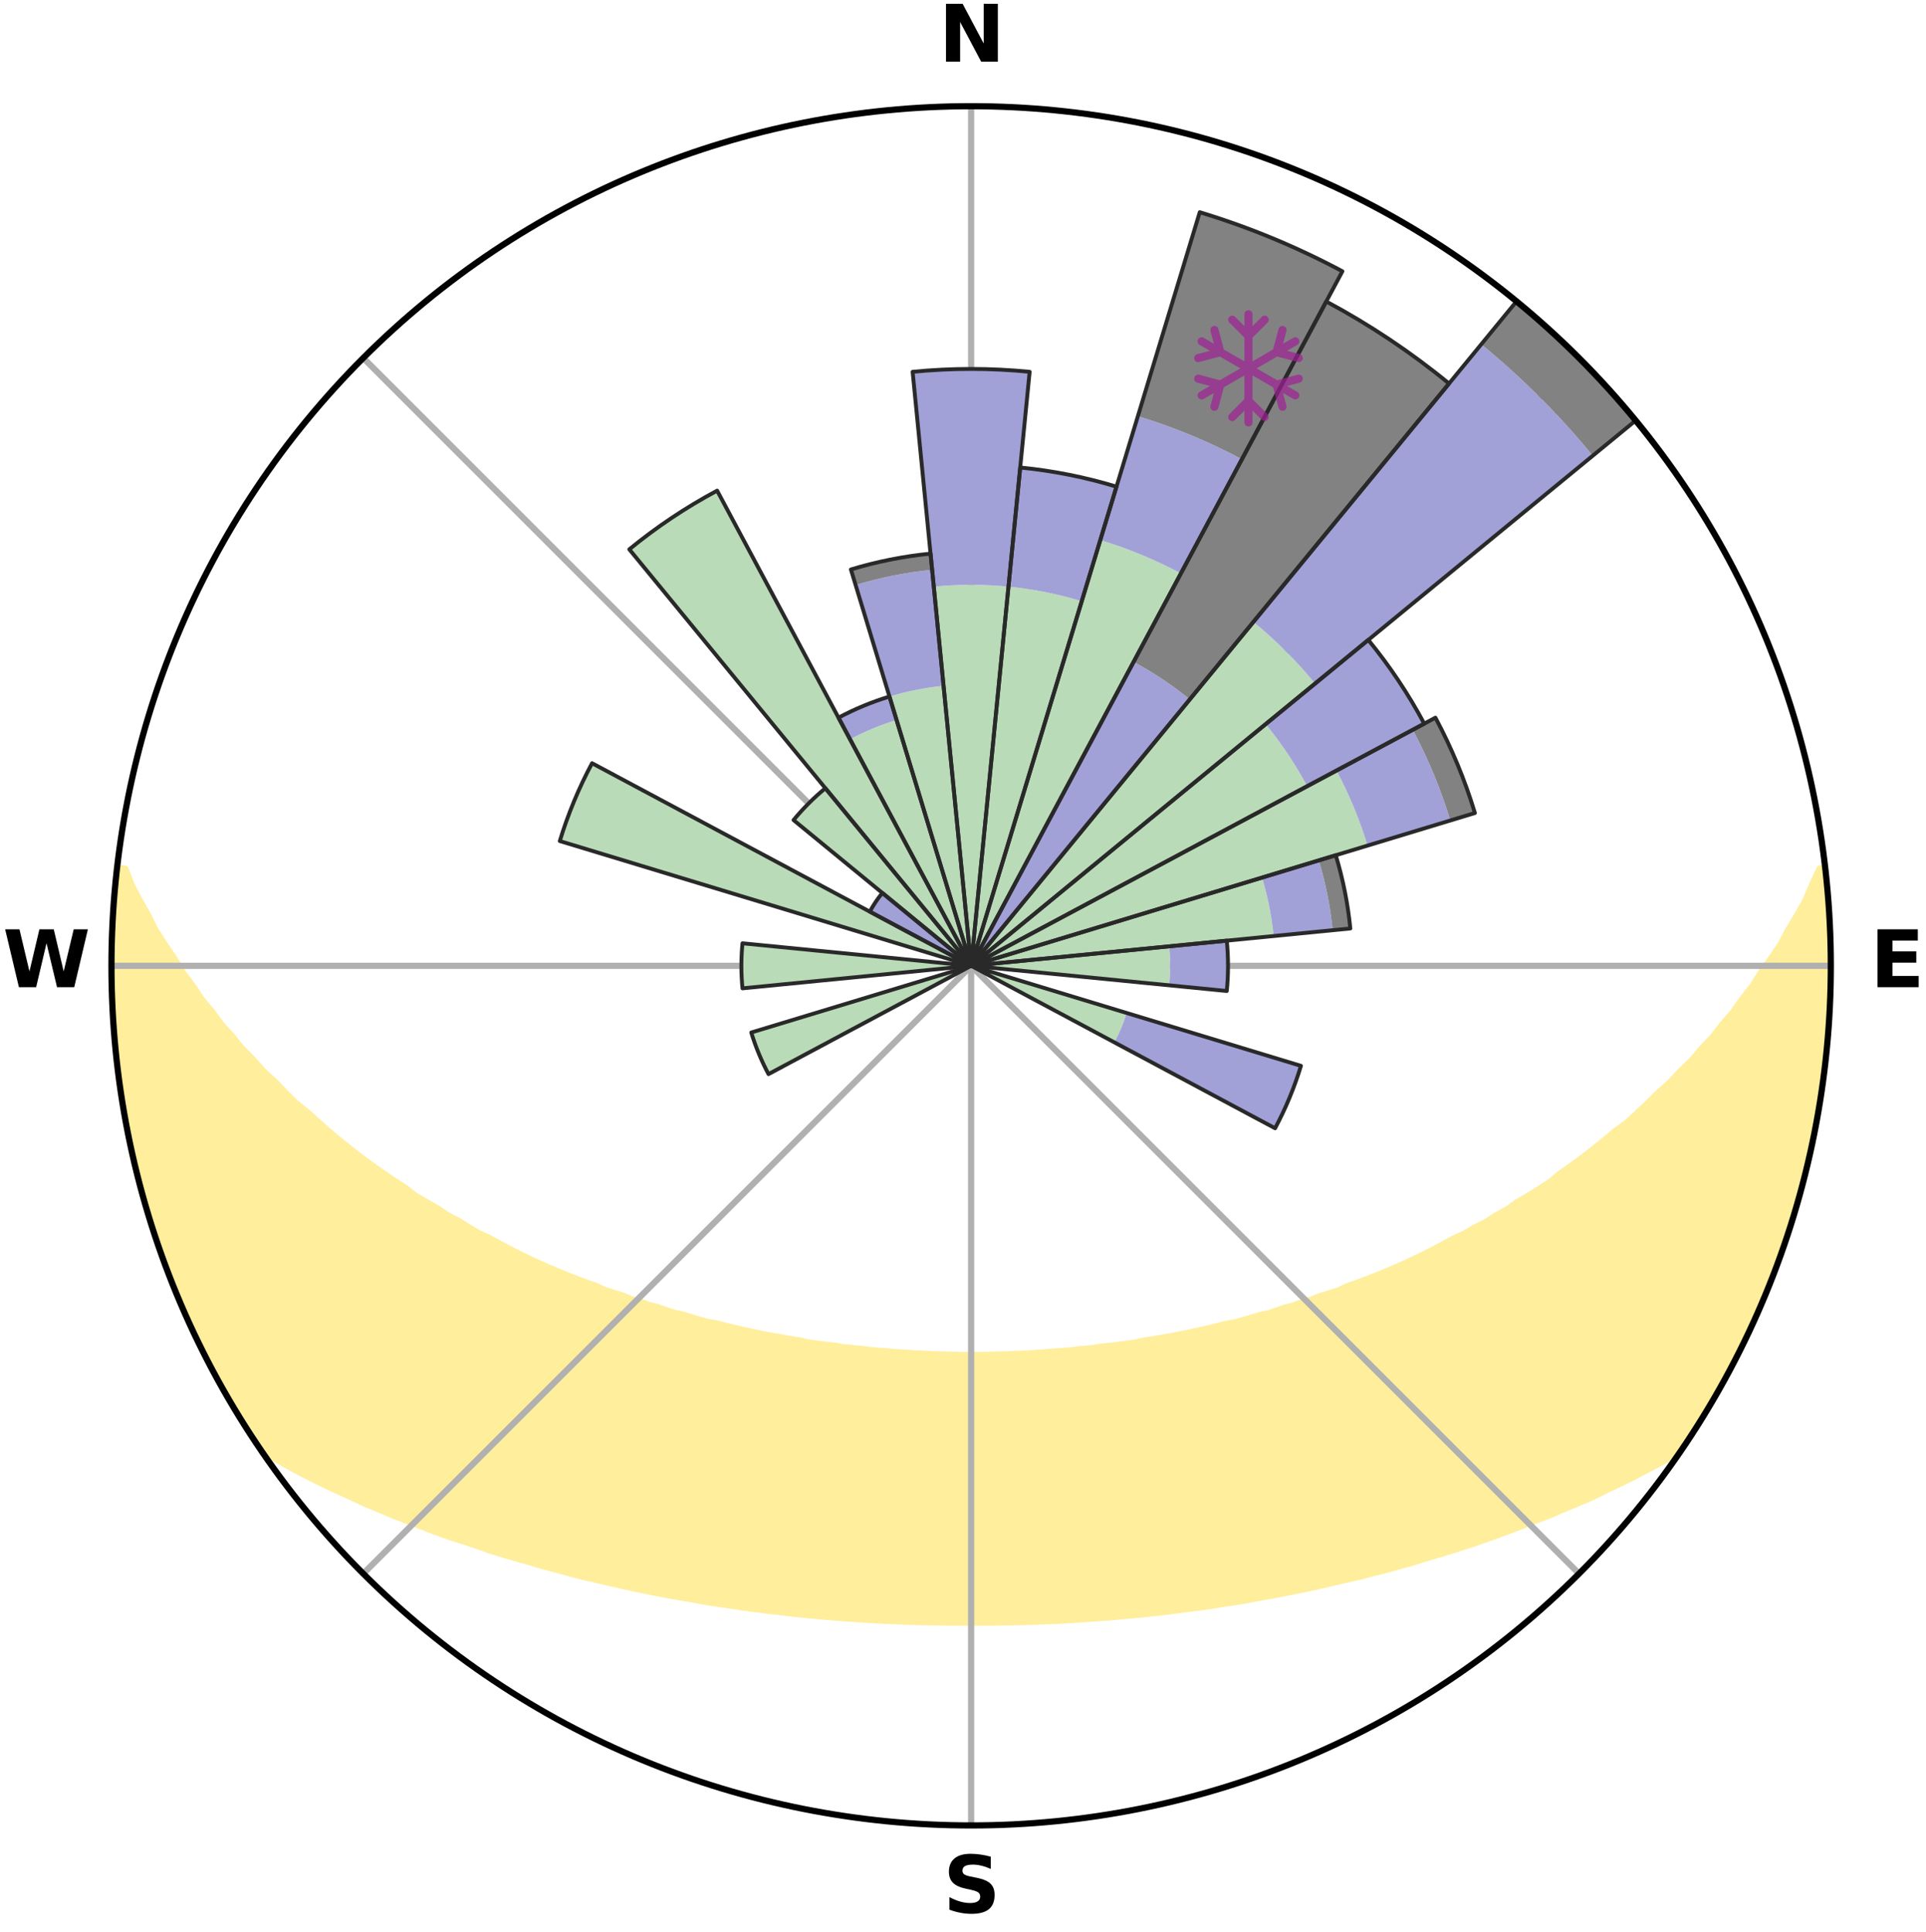 <?xml version="1.0" encoding="utf-8" standalone="no"?>
<!DOCTYPE svg PUBLIC "-//W3C//DTD SVG 1.1//EN"
  "http://www.w3.org/Graphics/SVG/1.1/DTD/svg11.dtd">
<svg xmlns:xlink="http://www.w3.org/1999/xlink" width="248.41pt" height="249.158pt" viewBox="0 0 248.41 249.158" xmlns="http://www.w3.org/2000/svg" version="1.1">
 <title>Ski Rose for Fiddlehead Mountain</title>
 <defs>
  <style type="text/css">*{stroke-linejoin: round; stroke-linecap: butt}</style>
 </defs>
 <g id="figure_1">
  <g id="patch_1">
   <path d="M 0 249.158 
L 248.41 249.158 
L 248.41 0 
L 0 0 
z
" style="fill: #ffffff"/>
  </g>
  <g id="axes_1">
   <g id="patch_2">
    <path d="M 236.135 124.579 
C 236.135 110.018 233.267 95.599 227.695 82.147 
C 222.122 68.695 213.955 56.471 203.659 46.175 
C 193.363 35.879 181.139 27.711 167.687 22.139 
C 154.235 16.567 139.815 13.699 125.255 13.699 
C 110.694 13.699 96.275 16.567 82.823 22.139 
C 69.371 27.711 57.147 35.879 46.851 46.175 
C 36.555 56.471 28.387 68.695 22.815 82.147 
C 17.243 95.599 14.375 110.018 14.375 124.579 
C 14.375 139.14 17.243 153.559 22.815 167.011 
C 28.387 180.463 36.555 192.687 46.851 202.983 
C 57.147 213.279 69.371 221.447 82.823 227.019 
C 96.275 232.591 110.694 235.459 125.255 235.459 
C 139.815 235.459 154.235 232.591 167.687 227.019 
C 181.139 221.447 193.363 213.279 203.659 202.983 
C 213.955 192.687 222.122 180.463 227.695 167.011 
C 233.267 153.559 236.135 139.14 236.135 124.579 
M 125.255 124.579 
C 125.255 124.579 125.255 124.579 125.255 124.579 
C 125.255 124.579 125.255 124.579 125.255 124.579 
C 125.255 124.579 125.255 124.579 125.255 124.579 
C 125.255 124.579 125.255 124.579 125.255 124.579 
C 125.255 124.579 125.255 124.579 125.255 124.579 
C 125.255 124.579 125.255 124.579 125.255 124.579 
C 125.255 124.579 125.255 124.579 125.255 124.579 
C 125.255 124.579 125.255 124.579 125.255 124.579 
C 125.255 124.579 125.255 124.579 125.255 124.579 
C 125.255 124.579 125.255 124.579 125.255 124.579 
C 125.255 124.579 125.255 124.579 125.255 124.579 
C 125.255 124.579 125.255 124.579 125.255 124.579 
C 125.255 124.579 125.255 124.579 125.255 124.579 
C 125.255 124.579 125.255 124.579 125.255 124.579 
C 125.255 124.579 125.255 124.579 125.255 124.579 
C 125.255 124.579 125.255 124.579 125.255 124.579 
z
" style="fill: #ffffff"/>
   </g>
   <g id="PolyCollection_1">
    <defs>
     <path id="m93e9f69981" d="M 235.315 -137.119 
L 234.767 -137.056 
L 233.822 -135.033 
L 232.991 -133.058 
L 231.893 -131.101 
L 230.737 -129.185 
L 229.746 -127.315 
L 228.503 -125.48 
L 227.222 -123.689 
L 226.12 -121.938 
L 224.773 -120.234 
L 223.61 -118.563 
L 222.206 -116.949 
L 220.989 -115.361 
L 219.535 -113.837 
L 218.272 -112.333 
L 216.776 -110.901 
L 215.471 -109.482 
L 213.94 -108.142 
L 212.6 -106.808 
L 211.245 -105.515 
L 209.876 -104.263 
L 208.29 -103.105 
L 206.898 -101.937 
L 205.494 -100.811 
L 204.082 -99.725 
L 202.662 -98.679 
L 201.236 -97.673 
L 199.994 -96.635 
L 198.556 -95.705 
L 197.115 -94.814 
L 195.673 -93.961 
L 194.409 -93.064 
L 192.965 -92.283 
L 191.695 -91.453 
L 190.253 -90.743 
L 188.982 -89.978 
L 187.547 -89.336 
L 186.278 -88.633 
L 185.01 -87.961 
L 183.744 -87.317 
L 182.481 -86.702 
L 181.22 -86.115 
L 179.964 -85.555 
L 178.712 -85.023 
L 177.466 -84.516 
L 176.227 -84.034 
L 174.994 -83.577 
L 173.768 -83.145 
L 172.672 -82.628 
L 171.46 -82.24 
L 170.256 -81.874 
L 169.173 -81.421 
L 167.985 -81.096 
L 166.911 -80.683 
L 165.741 -80.396 
L 164.678 -80.019 
L 163.618 -79.661 
L 162.476 -79.426 
L 161.43 -79.101 
L 160.388 -78.792 
L 159.352 -78.499 
L 158.249 -78.324 
L 157.227 -78.059 
L 156.211 -77.809 
L 155.202 -77.572 
L 154.198 -77.348 
L 153.201 -77.136 
L 152.21 -76.937 
L 151.225 -76.748 
L 150.246 -76.571 
L 149.274 -76.403 
L 148.309 -76.246 
L 147.349 -76.098 
L 146.43 -75.88 
L 145.48 -75.751 
L 144.536 -75.631 
L 143.598 -75.518 
L 142.666 -75.412 
L 141.739 -75.313 
L 140.837 -75.158 
L 139.919 -75.074 
L 139.006 -74.996 
L 138.11 -74.87 
L 137.205 -74.805 
L 136.303 -74.744 
L 135.405 -74.688 
L 134.518 -74.597 
L 133.626 -74.552 
L 132.742 -74.48 
L 131.855 -74.445 
L 130.97 -74.414 
L 130.09 -74.365 
L 129.208 -74.343 
L 128.329 -74.324 
L 127.45 -74.299 
L 126.572 -74.289 
L 125.694 -74.282 
L 124.816 -74.281 
L 123.938 -74.292 
L 123.06 -74.304 
L 122.182 -74.331 
L 121.302 -74.352 
L 120.421 -74.377 
L 119.541 -74.427 
L 118.657 -74.46 
L 117.77 -74.497 
L 116.886 -74.571 
L 115.995 -74.619 
L 115.101 -74.67 
L 114.212 -74.769 
L 113.312 -74.832 
L 112.407 -74.9 
L 111.513 -75.026 
L 110.601 -75.107 
L 109.683 -75.193 
L 108.761 -75.285 
L 107.857 -75.45 
L 106.927 -75.558 
L 105.99 -75.673 
L 105.048 -75.795 
L 104.099 -75.925 
L 103.182 -76.144 
L 102.224 -76.293 
L 101.26 -76.452 
L 100.289 -76.621 
L 99.313 -76.8 
L 98.33 -76.989 
L 97.341 -77.19 
L 96.345 -77.403 
L 95.344 -77.628 
L 94.336 -77.866 
L 93.322 -78.117 
L 92.303 -78.382 
L 91.202 -78.559 
L 90.168 -78.853 
L 89.129 -79.162 
L 88.084 -79.488 
L 86.945 -79.724 
L 85.887 -80.082 
L 84.826 -80.459 
L 83.659 -80.746 
L 82.587 -81.16 
L 81.402 -81.485 
L 80.321 -81.938 
L 79.12 -82.305 
L 77.91 -82.692 
L 76.816 -83.209 
L 75.594 -83.642 
L 74.363 -84.098 
L 73.126 -84.579 
L 71.883 -85.086 
L 70.634 -85.618 
L 69.38 -86.177 
L 68.122 -86.764 
L 66.861 -87.378 
L 65.598 -88.021 
L 64.332 -88.693 
L 63.066 -89.394 
L 61.634 -90.036 
L 60.365 -90.8 
L 59.099 -91.595 
L 57.659 -92.338 
L 56.396 -93.198 
L 54.957 -94.013 
L 53.517 -94.864 
L 52.266 -95.828 
L 50.833 -96.754 
L 49.404 -97.719 
L 47.98 -98.723 
L 46.563 -99.768 
L 45.153 -100.852 
L 43.753 -101.976 
L 42.362 -103.142 
L 40.984 -104.347 
L 39.618 -105.594 
L 38.06 -106.839 
L 36.724 -108.171 
L 35.404 -109.543 
L 33.893 -110.925 
L 32.611 -112.382 
L 31.138 -113.856 
L 29.9 -115.397 
L 28.473 -116.962 
L 27.285 -118.587 
L 25.911 -120.242 
L 24.78 -121.948 
L 23.466 -123.691 
L 22.4 -125.477 
L 21.157 -127.305 
L 19.955 -129.177 
L 19.008 -131.077 
L 17.904 -133.028 
L 16.867 -135.016 
L 16.102 -137.015 
L 15.133 -137.126 
L 15.133 -137.126 
L 15.008 -135.195 
L 14.735 -133.277 
L 14.676 -131.342 
L 14.521 -129.414 
L 14.528 -127.479 
L 14.385 -125.547 
L 14.456 -123.612 
L 14.433 -121.677 
L 14.569 -119.746 
L 14.612 -117.812 
L 14.751 -115.882 
L 14.978 -113.961 
L 15.118 -112.031 
L 15.407 -110.117 
L 15.612 -108.193 
L 15.896 -106.279 
L 16.273 -104.381 
L 16.68 -102.489 
L 17.013 -100.582 
L 17.481 -98.705 
L 17.978 -96.835 
L 18.504 -94.975 
L 18.965 -93.095 
L 19.553 -91.251 
L 20.17 -89.418 
L 20.744 -87.57 
L 21.421 -85.757 
L 22.128 -83.956 
L 22.866 -82.168 
L 23.635 -80.393 
L 24.367 -78.602 
L 25.202 -76.856 
L 26.07 -75.127 
L 26.914 -73.386 
L 27.854 -71.695 
L 28.781 -69.997 
L 29.719 -68.304 
L 30.728 -66.653 
L 31.786 -65.033 
L 32.798 -63.383 
L 34.052 -61.897 
L 35.914 -60.853 
L 37.743 -59.824 
L 39.591 -58.847 
L 41.452 -57.919 
L 43.318 -57.035 
L 45.186 -56.193 
L 46.992 -55.338 
L 48.855 -54.572 
L 50.657 -53.789 
L 52.511 -53.094 
L 54.304 -52.379 
L 56.091 -51.696 
L 57.872 -51.044 
L 59.693 -50.475 
L 61.458 -49.883 
L 63.171 -49.266 
L 64.921 -48.729 
L 66.661 -48.219 
L 68.392 -47.734 
L 70.076 -47.221 
L 71.788 -46.785 
L 73.458 -46.322 
L 75.118 -45.881 
L 76.802 -45.511 
L 78.447 -45.115 
L 80.082 -44.737 
L 81.711 -44.381 
L 83.331 -44.043 
L 84.943 -43.726 
L 86.546 -43.424 
L 88.142 -43.142 
L 89.728 -42.874 
L 91.291 -42.583 
L 92.864 -42.35 
L 94.428 -42.128 
L 95.972 -41.887 
L 97.523 -41.697 
L 99.056 -41.486 
L 100.592 -41.319 
L 102.114 -41.137 
L 103.632 -40.969 
L 105.151 -40.842 
L 106.659 -40.7 
L 108.163 -40.571 
L 109.667 -40.474 
L 111.163 -40.369 
L 112.656 -40.277 
L 114.146 -40.196 
L 115.634 -40.141 
L 117.119 -40.082 
L 118.601 -40.035 
L 120.082 -39.998 
L 121.561 -39.973 
L 123.039 -39.958 
L 124.516 -39.955 
L 125.993 -39.955 
L 127.471 -39.959 
L 128.949 -39.974 
L 130.428 -39.999 
L 131.909 -40.036 
L 133.391 -40.084 
L 134.877 -40.129 
L 136.364 -40.198 
L 137.854 -40.279 
L 139.346 -40.372 
L 140.842 -40.478 
L 142.346 -40.576 
L 143.849 -40.705 
L 145.357 -40.847 
L 146.877 -40.974 
L 148.394 -41.142 
L 149.924 -41.296 
L 151.452 -41.492 
L 152.985 -41.703 
L 154.535 -41.893 
L 156.092 -42.1 
L 157.643 -42.357 
L 159.216 -42.59 
L 160.795 -42.842 
L 162.364 -43.15 
L 163.96 -43.431 
L 165.563 -43.734 
L 167.175 -44.051 
L 168.794 -44.39 
L 170.423 -44.745 
L 172.058 -45.124 
L 173.703 -45.519 
L 175.386 -45.889 
L 177.046 -46.331 
L 178.749 -46.744 
L 180.427 -47.23 
L 182.15 -47.69 
L 183.841 -48.229 
L 185.581 -48.739 
L 187.33 -49.276 
L 189.088 -49.84 
L 190.854 -50.432 
L 192.628 -51.054 
L 194.409 -51.706 
L 196.196 -52.389 
L 197.988 -53.104 
L 199.843 -53.798 
L 201.644 -54.581 
L 203.507 -55.348 
L 205.375 -56.15 
L 207.181 -57.044 
L 209.046 -57.929 
L 210.907 -58.855 
L 212.755 -59.833 
L 214.647 -60.816 
L 216.447 -61.904 
L 217.715 -63.381 
L 218.766 -65.006 
L 219.768 -66.661 
L 220.775 -68.313 
L 221.717 -70.004 
L 222.678 -71.682 
L 223.524 -73.423 
L 224.412 -75.141 
L 225.249 -76.884 
L 226.036 -78.65 
L 226.925 -80.372 
L 227.68 -82.153 
L 228.354 -83.967 
L 229.091 -85.756 
L 229.709 -87.59 
L 230.344 -89.417 
L 230.933 -91.259 
L 231.476 -93.115 
L 232.077 -94.955 
L 232.596 -96.819 
L 233.005 -98.71 
L 233.493 -100.583 
L 233.866 -102.482 
L 234.144 -104.398 
L 234.52 -106.294 
L 234.897 -108.193 
L 235.055 -110.124 
L 235.352 -112.035 
L 235.611 -113.953 
L 235.649 -115.891 
L 235.809 -117.817 
L 235.956 -119.746 
L 236.066 -121.677 
L 236.121 -123.612 
L 235.979 -125.545 
L 235.985 -127.479 
L 235.957 -129.412 
L 235.895 -131.346 
L 235.78 -133.278 
L 235.473 -135.192 
L 235.315 -137.119 
z
" style="stroke: #ffee9c"/>
    </defs>
    <g clip-path="url(#p0fd2aeb124)">
     <use xlink:href="#m93e9f69981" x="0" y="249.158" style="fill: #ffee9c; stroke: #ffee9c"/>
    </g>
   </g>
   <g id="matplotlib.axis_1">
    <g id="xtick_1">
     <g id="line2d_1">
      <path d="M 125.255 124.579 
L 125.255 13.699 
" clip-path="url(#p0fd2aeb124)" style="fill: none; stroke: #b0b0b0; stroke-width: 0.8; stroke-linecap: square"/>
     </g>
     <g id="text_1">
      <!-- N -->
      <g transform="translate(121.07 7.958) scale(0.1 -0.1)">
       <defs>
        <path id="DejaVuSans-Bold-4e" d="M 588 4666 
L 1931 4666 
L 3628 1466 
L 3628 4666 
L 4769 4666 
L 4769 0 
L 3425 0 
L 1728 3200 
L 1728 0 
L 588 0 
L 588 4666 
z
" transform="scale(0.016)"/>
       </defs>
       <use xlink:href="#DejaVuSans-Bold-4e"/>
      </g>
     </g>
    </g>
    <g id="xtick_2">
     <g id="line2d_2">
      <path d="M 125.255 124.579 
L 203.659 46.175 
" clip-path="url(#p0fd2aeb124)" style="fill: none; stroke: #b0b0b0; stroke-width: 0.8; stroke-linecap: square"/>
     </g>
    </g>
    <g id="xtick_3">
     <g id="line2d_3">
      <path d="M 125.255 124.579 
L 236.135 124.579 
" clip-path="url(#p0fd2aeb124)" style="fill: none; stroke: #b0b0b0; stroke-width: 0.8; stroke-linecap: square"/>
     </g>
     <g id="text_2">
      <!-- E -->
      <g transform="translate(241.219 127.338) scale(0.1 -0.1)">
       <defs>
        <path id="DejaVuSans-Bold-45" d="M 588 4666 
L 3834 4666 
L 3834 3756 
L 1791 3756 
L 1791 2888 
L 3713 2888 
L 3713 1978 
L 1791 1978 
L 1791 909 
L 3903 909 
L 3903 0 
L 588 0 
L 588 4666 
z
" transform="scale(0.016)"/>
       </defs>
       <use xlink:href="#DejaVuSans-Bold-45"/>
      </g>
     </g>
    </g>
    <g id="xtick_4">
     <g id="line2d_4">
      <path d="M 125.255 124.579 
L 203.659 202.983 
" clip-path="url(#p0fd2aeb124)" style="fill: none; stroke: #b0b0b0; stroke-width: 0.8; stroke-linecap: square"/>
     </g>
    </g>
    <g id="xtick_5">
     <g id="line2d_5">
      <path d="M 125.255 124.579 
L 125.255 235.459 
" clip-path="url(#p0fd2aeb124)" style="fill: none; stroke: #b0b0b0; stroke-width: 0.8; stroke-linecap: square"/>
     </g>
     <g id="text_3">
      <!-- S -->
      <g transform="translate(121.654 246.718) scale(0.1 -0.1)">
       <defs>
        <path id="DejaVuSans-Bold-53" d="M 3834 4519 
L 3834 3531 
Q 3450 3703 3084 3790 
Q 2719 3878 2394 3878 
Q 1963 3878 1756 3759 
Q 1550 3641 1550 3391 
Q 1550 3203 1689 3098 
Q 1828 2994 2194 2919 
L 2706 2816 
Q 3484 2659 3812 2340 
Q 4141 2022 4141 1434 
Q 4141 663 3683 286 
Q 3225 -91 2284 -91 
Q 1841 -91 1394 -6 
Q 947 78 500 244 
L 500 1259 
Q 947 1022 1364 901 
Q 1781 781 2169 781 
Q 2563 781 2772 912 
Q 2981 1044 2981 1288 
Q 2981 1506 2839 1625 
Q 2697 1744 2272 1838 
L 1806 1941 
Q 1106 2091 782 2419 
Q 459 2747 459 3303 
Q 459 4000 909 4375 
Q 1359 4750 2203 4750 
Q 2588 4750 2994 4692 
Q 3400 4634 3834 4519 
z
" transform="scale(0.016)"/>
       </defs>
       <use xlink:href="#DejaVuSans-Bold-53"/>
      </g>
     </g>
    </g>
    <g id="xtick_6">
     <g id="line2d_6">
      <path d="M 125.255 124.579 
L 46.851 202.983 
" clip-path="url(#p0fd2aeb124)" style="fill: none; stroke: #b0b0b0; stroke-width: 0.8; stroke-linecap: square"/>
     </g>
    </g>
    <g id="xtick_7">
     <g id="line2d_7">
      <path d="M 125.255 124.579 
L 14.375 124.579 
" clip-path="url(#p0fd2aeb124)" style="fill: none; stroke: #b0b0b0; stroke-width: 0.8; stroke-linecap: square"/>
     </g>
     <g id="text_4">
      <!-- W -->
      <g transform="translate(0.36 127.338) scale(0.1 -0.1)">
       <defs>
        <path id="DejaVuSans-Bold-57" d="M 191 4666 
L 1344 4666 
L 2150 1275 
L 2950 4666 
L 4109 4666 
L 4909 1275 
L 5716 4666 
L 6859 4666 
L 5759 0 
L 4372 0 
L 3525 3547 
L 2688 0 
L 1300 0 
L 191 4666 
z
" transform="scale(0.016)"/>
       </defs>
       <use xlink:href="#DejaVuSans-Bold-57"/>
      </g>
     </g>
    </g>
    <g id="xtick_8">
     <g id="line2d_8">
      <path d="M 125.255 124.579 
L 46.851 46.175 
" clip-path="url(#p0fd2aeb124)" style="fill: none; stroke: #b0b0b0; stroke-width: 0.8; stroke-linecap: square"/>
     </g>
    </g>
   </g>
   <g id="matplotlib.axis_2"/>
   <g id="patch_3">
    <path d="M 125.255 124.579 
C 125.255 124.579 125.255 124.579 125.255 124.579 
C 125.255 124.579 125.255 124.579 125.255 124.579 
L 125.255 124.579 
C 125.255 124.579 125.255 124.579 125.255 124.579 
C 125.255 124.579 125.255 124.579 125.255 124.579 
z
" clip-path="url(#p0fd2aeb124)" style="fill: #d9d9d9"/>
   </g>
   <g id="patch_4">
    <path d="M 125.255 124.579 
C 125.255 124.579 125.255 124.579 125.255 124.579 
C 125.255 124.579 125.255 124.579 125.255 124.579 
L 125.255 124.579 
C 125.255 124.579 125.255 124.579 125.255 124.579 
C 125.255 124.579 125.255 124.579 125.255 124.579 
z
" clip-path="url(#p0fd2aeb124)" style="fill: #d9d9d9"/>
   </g>
   <g id="patch_5">
    <path d="M 125.255 124.579 
C 125.255 124.579 125.255 124.579 125.255 124.579 
C 125.255 124.579 125.255 124.579 125.255 124.579 
L 125.255 124.579 
C 125.255 124.579 125.255 124.579 125.255 124.579 
C 125.255 124.579 125.255 124.579 125.255 124.579 
z
" clip-path="url(#p0fd2aeb124)" style="fill: #d9d9d9"/>
   </g>
   <g id="patch_6">
    <path d="M 125.255 124.579 
C 125.255 124.579 125.255 124.579 125.255 124.579 
C 125.255 124.579 125.255 124.579 125.255 124.579 
L 125.255 124.579 
C 125.255 124.579 125.255 124.579 125.255 124.579 
C 125.255 124.579 125.255 124.579 125.255 124.579 
z
" clip-path="url(#p0fd2aeb124)" style="fill: #d9d9d9"/>
   </g>
   <g id="patch_7">
    <path d="M 125.255 124.579 
C 125.255 124.579 125.255 124.579 125.255 124.579 
C 125.255 124.579 125.255 124.579 125.255 124.579 
L 125.255 124.579 
C 125.255 124.579 125.255 124.579 125.255 124.579 
C 125.255 124.579 125.255 124.579 125.255 124.579 
z
" clip-path="url(#p0fd2aeb124)" style="fill: #d9d9d9"/>
   </g>
   <g id="patch_8">
    <path d="M 125.255 124.579 
C 125.255 124.579 125.255 124.579 125.255 124.579 
C 125.255 124.579 125.255 124.579 125.255 124.579 
L 125.255 124.579 
C 125.255 124.579 125.255 124.579 125.255 124.579 
C 125.255 124.579 125.255 124.579 125.255 124.579 
z
" clip-path="url(#p0fd2aeb124)" style="fill: #d9d9d9"/>
   </g>
   <g id="patch_9">
    <path d="M 125.255 124.579 
C 125.255 124.579 125.255 124.579 125.255 124.579 
C 125.255 124.579 125.255 124.579 125.255 124.579 
L 125.255 124.579 
C 125.255 124.579 125.255 124.579 125.255 124.579 
C 125.255 124.579 125.255 124.579 125.255 124.579 
z
" clip-path="url(#p0fd2aeb124)" style="fill: #d9d9d9"/>
   </g>
   <g id="patch_10">
    <path d="M 125.255 124.579 
C 125.255 124.579 125.255 124.579 125.255 124.579 
C 125.255 124.579 125.255 124.579 125.255 124.579 
L 125.255 124.579 
C 125.255 124.579 125.255 124.579 125.255 124.579 
C 125.255 124.579 125.255 124.579 125.255 124.579 
z
" clip-path="url(#p0fd2aeb124)" style="fill: #d9d9d9"/>
   </g>
   <g id="patch_11">
    <path d="M 125.255 124.579 
C 125.255 124.579 125.255 124.579 125.255 124.579 
C 125.255 124.579 125.255 124.579 125.255 124.579 
L 125.255 124.579 
C 125.255 124.579 125.255 124.579 125.255 124.579 
C 125.255 124.579 125.255 124.579 125.255 124.579 
z
" clip-path="url(#p0fd2aeb124)" style="fill: #d9d9d9"/>
   </g>
   <g id="patch_12">
    <path d="M 125.255 124.579 
C 125.255 124.579 125.255 124.579 125.255 124.579 
C 125.255 124.579 125.255 124.579 125.255 124.579 
L 125.255 124.579 
C 125.255 124.579 125.255 124.579 125.255 124.579 
C 125.255 124.579 125.255 124.579 125.255 124.579 
z
" clip-path="url(#p0fd2aeb124)" style="fill: #d9d9d9"/>
   </g>
   <g id="patch_13">
    <path d="M 125.255 124.579 
C 125.255 124.579 125.255 124.579 125.255 124.579 
C 125.255 124.579 125.255 124.579 125.255 124.579 
L 125.255 124.579 
C 125.255 124.579 125.255 124.579 125.255 124.579 
C 125.255 124.579 125.255 124.579 125.255 124.579 
z
" clip-path="url(#p0fd2aeb124)" style="fill: #d9d9d9"/>
   </g>
   <g id="patch_14">
    <path d="M 125.255 124.579 
C 125.255 124.579 125.255 124.579 125.255 124.579 
C 125.255 124.579 125.255 124.579 125.255 124.579 
L 125.255 124.579 
C 125.255 124.579 125.255 124.579 125.255 124.579 
C 125.255 124.579 125.255 124.579 125.255 124.579 
z
" clip-path="url(#p0fd2aeb124)" style="fill: #d9d9d9"/>
   </g>
   <g id="patch_15">
    <path d="M 125.255 124.579 
C 125.255 124.579 125.255 124.579 125.255 124.579 
C 125.255 124.579 125.255 124.579 125.255 124.579 
L 125.255 124.579 
C 125.255 124.579 125.255 124.579 125.255 124.579 
C 125.255 124.579 125.255 124.579 125.255 124.579 
z
" clip-path="url(#p0fd2aeb124)" style="fill: #d9d9d9"/>
   </g>
   <g id="patch_16">
    <path d="M 125.255 124.579 
C 125.255 124.579 125.255 124.579 125.255 124.579 
C 125.255 124.579 125.255 124.579 125.255 124.579 
L 125.255 124.579 
C 125.255 124.579 125.255 124.579 125.255 124.579 
C 125.255 124.579 125.255 124.579 125.255 124.579 
z
" clip-path="url(#p0fd2aeb124)" style="fill: #d9d9d9"/>
   </g>
   <g id="patch_17">
    <path d="M 125.255 124.579 
C 125.255 124.579 125.255 124.579 125.255 124.579 
C 125.255 124.579 125.255 124.579 125.255 124.579 
L 125.255 124.579 
C 125.255 124.579 125.255 124.579 125.255 124.579 
C 125.255 124.579 125.255 124.579 125.255 124.579 
z
" clip-path="url(#p0fd2aeb124)" style="fill: #d9d9d9"/>
   </g>
   <g id="patch_18">
    <path d="M 125.255 124.579 
C 125.255 124.579 125.255 124.579 125.255 124.579 
C 125.255 124.579 125.255 124.579 125.255 124.579 
L 125.255 124.579 
C 125.255 124.579 125.255 124.579 125.255 124.579 
C 125.255 124.579 125.255 124.579 125.255 124.579 
z
" clip-path="url(#p0fd2aeb124)" style="fill: #d9d9d9"/>
   </g>
   <g id="patch_19">
    <path d="M 125.255 124.579 
C 125.255 124.579 125.255 124.579 125.255 124.579 
C 125.255 124.579 125.255 124.579 125.255 124.579 
L 125.255 124.579 
C 125.255 124.579 125.255 124.579 125.255 124.579 
C 125.255 124.579 125.255 124.579 125.255 124.579 
z
" clip-path="url(#p0fd2aeb124)" style="fill: #d9d9d9"/>
   </g>
   <g id="patch_20">
    <path d="M 125.255 124.579 
C 125.255 124.579 125.255 124.579 125.255 124.579 
C 125.255 124.579 125.255 124.579 125.255 124.579 
L 125.255 124.579 
C 125.255 124.579 125.255 124.579 125.255 124.579 
C 125.255 124.579 125.255 124.579 125.255 124.579 
z
" clip-path="url(#p0fd2aeb124)" style="fill: #d9d9d9"/>
   </g>
   <g id="patch_21">
    <path d="M 125.255 124.579 
C 125.255 124.579 125.255 124.579 125.255 124.579 
C 125.255 124.579 125.255 124.579 125.255 124.579 
L 125.255 124.579 
C 125.255 124.579 125.255 124.579 125.255 124.579 
C 125.255 124.579 125.255 124.579 125.255 124.579 
z
" clip-path="url(#p0fd2aeb124)" style="fill: #d9d9d9"/>
   </g>
   <g id="patch_22">
    <path d="M 125.255 124.579 
C 125.255 124.579 125.255 124.579 125.255 124.579 
C 125.255 124.579 125.255 124.579 125.255 124.579 
L 125.255 124.579 
C 125.255 124.579 125.255 124.579 125.255 124.579 
C 125.255 124.579 125.255 124.579 125.255 124.579 
z
" clip-path="url(#p0fd2aeb124)" style="fill: #d9d9d9"/>
   </g>
   <g id="patch_23">
    <path d="M 125.255 124.579 
C 125.255 124.579 125.255 124.579 125.255 124.579 
C 125.255 124.579 125.255 124.579 125.255 124.579 
L 125.255 124.579 
C 125.255 124.579 125.255 124.579 125.255 124.579 
C 125.255 124.579 125.255 124.579 125.255 124.579 
z
" clip-path="url(#p0fd2aeb124)" style="fill: #d9d9d9"/>
   </g>
   <g id="patch_24">
    <path d="M 125.255 124.579 
C 125.255 124.579 125.255 124.579 125.255 124.579 
C 125.255 124.579 125.255 124.579 125.255 124.579 
L 125.255 124.579 
C 125.255 124.579 125.255 124.579 125.255 124.579 
C 125.255 124.579 125.255 124.579 125.255 124.579 
z
" clip-path="url(#p0fd2aeb124)" style="fill: #d9d9d9"/>
   </g>
   <g id="patch_25">
    <path d="M 125.255 124.579 
C 125.255 124.579 125.255 124.579 125.255 124.579 
C 125.255 124.579 125.255 124.579 125.255 124.579 
L 125.255 124.579 
C 125.255 124.579 125.255 124.579 125.255 124.579 
C 125.255 124.579 125.255 124.579 125.255 124.579 
z
" clip-path="url(#p0fd2aeb124)" style="fill: #d9d9d9"/>
   </g>
   <g id="patch_26">
    <path d="M 125.255 124.579 
C 125.255 124.579 125.255 124.579 125.255 124.579 
C 125.255 124.579 125.255 124.579 125.255 124.579 
L 125.255 124.579 
C 125.255 124.579 125.255 124.579 125.255 124.579 
C 125.255 124.579 125.255 124.579 125.255 124.579 
z
" clip-path="url(#p0fd2aeb124)" style="fill: #d9d9d9"/>
   </g>
   <g id="patch_27">
    <path d="M 125.255 124.579 
C 125.255 124.579 125.255 124.579 125.255 124.579 
C 125.255 124.579 125.255 124.579 125.255 124.579 
L 125.255 124.579 
C 125.255 124.579 125.255 124.579 125.255 124.579 
C 125.255 124.579 125.255 124.579 125.255 124.579 
z
" clip-path="url(#p0fd2aeb124)" style="fill: #d9d9d9"/>
   </g>
   <g id="patch_28">
    <path d="M 125.255 124.579 
C 125.255 124.579 125.255 124.579 125.255 124.579 
C 125.255 124.579 125.255 124.579 125.255 124.579 
L 125.255 124.579 
C 125.255 124.579 125.255 124.579 125.255 124.579 
C 125.255 124.579 125.255 124.579 125.255 124.579 
z
" clip-path="url(#p0fd2aeb124)" style="fill: #d9d9d9"/>
   </g>
   <g id="patch_29">
    <path d="M 125.255 124.579 
C 125.255 124.579 125.255 124.579 125.255 124.579 
C 125.255 124.579 125.255 124.579 125.255 124.579 
L 125.255 124.579 
C 125.255 124.579 125.255 124.579 125.255 124.579 
C 125.255 124.579 125.255 124.579 125.255 124.579 
z
" clip-path="url(#p0fd2aeb124)" style="fill: #d9d9d9"/>
   </g>
   <g id="patch_30">
    <path d="M 125.255 124.579 
C 125.255 124.579 125.255 124.579 125.255 124.579 
C 125.255 124.579 125.255 124.579 125.255 124.579 
L 125.255 124.579 
C 125.255 124.579 125.255 124.579 125.255 124.579 
C 125.255 124.579 125.255 124.579 125.255 124.579 
z
" clip-path="url(#p0fd2aeb124)" style="fill: #d9d9d9"/>
   </g>
   <g id="patch_31">
    <path d="M 125.255 124.579 
C 125.255 124.579 125.255 124.579 125.255 124.579 
C 125.255 124.579 125.255 124.579 125.255 124.579 
L 125.255 124.579 
C 125.255 124.579 125.255 124.579 125.255 124.579 
C 125.255 124.579 125.255 124.579 125.255 124.579 
z
" clip-path="url(#p0fd2aeb124)" style="fill: #d9d9d9"/>
   </g>
   <g id="patch_32">
    <path d="M 125.255 124.579 
C 125.255 124.579 125.255 124.579 125.255 124.579 
C 125.255 124.579 125.255 124.579 125.255 124.579 
L 125.255 124.579 
C 125.255 124.579 125.255 124.579 125.255 124.579 
C 125.255 124.579 125.255 124.579 125.255 124.579 
z
" clip-path="url(#p0fd2aeb124)" style="fill: #d9d9d9"/>
   </g>
   <g id="patch_33">
    <path d="M 125.255 124.579 
C 125.255 124.579 125.255 124.579 125.255 124.579 
C 125.255 124.579 125.255 124.579 125.255 124.579 
L 125.255 124.579 
C 125.255 124.579 125.255 124.579 125.255 124.579 
C 125.255 124.579 125.255 124.579 125.255 124.579 
z
" clip-path="url(#p0fd2aeb124)" style="fill: #d9d9d9"/>
   </g>
   <g id="patch_34">
    <path d="M 125.255 124.579 
C 125.255 124.579 125.255 124.579 125.255 124.579 
C 125.255 124.579 125.255 124.579 125.255 124.579 
L 125.255 124.579 
C 125.255 124.579 125.255 124.579 125.255 124.579 
C 125.255 124.579 125.255 124.579 125.255 124.579 
z
" clip-path="url(#p0fd2aeb124)" style="fill: #d9d9d9"/>
   </g>
   <g id="patch_35">
    <path d="M 125.255 124.579 
C 125.255 124.579 125.255 124.579 125.255 124.579 
C 125.255 124.579 125.255 124.579 125.255 124.579 
L 130.072 75.673 
C 128.471 75.516 126.863 75.437 125.255 75.437 
C 123.646 75.437 122.039 75.516 120.438 75.673 
z
" clip-path="url(#p0fd2aeb124)" style="fill: #badbb8"/>
   </g>
   <g id="patch_36">
    <path d="M 125.255 124.579 
C 125.255 124.579 125.255 124.579 125.255 124.579 
C 125.255 124.579 125.255 124.579 125.255 124.579 
L 139.52 77.553 
C 137.981 77.086 136.42 76.695 134.842 76.381 
C 133.264 76.067 131.672 75.831 130.072 75.673 
z
" clip-path="url(#p0fd2aeb124)" style="fill: #badbb8"/>
   </g>
   <g id="patch_37">
    <path d="M 125.255 124.579 
C 125.255 124.579 125.255 124.579 125.255 124.579 
C 125.255 124.579 125.255 124.579 125.255 124.579 
L 152.306 73.969 
C 150.65 73.084 148.951 72.28 147.215 71.561 
C 145.48 70.843 143.711 70.209 141.913 69.664 
z
" clip-path="url(#p0fd2aeb124)" style="fill: #badbb8"/>
   </g>
   <g id="patch_38">
    <path d="M 125.255 124.579 
C 125.255 124.579 125.255 124.579 125.255 124.579 
C 125.255 124.579 125.255 124.579 125.255 124.579 
L 125.255 124.579 
C 125.255 124.579 125.255 124.579 125.255 124.579 
C 125.255 124.579 125.255 124.579 125.255 124.579 
z
" clip-path="url(#p0fd2aeb124)" style="fill: #badbb8"/>
   </g>
   <g id="patch_39">
    <path d="M 125.255 124.579 
C 125.255 124.579 125.255 124.579 125.255 124.579 
C 125.255 124.579 125.255 124.579 125.255 124.579 
L 169.615 88.174 
C 168.423 86.722 167.161 85.329 165.833 84.001 
C 164.505 82.673 163.112 81.411 161.66 80.219 
z
" clip-path="url(#p0fd2aeb124)" style="fill: #badbb8"/>
   </g>
   <g id="patch_40">
    <path d="M 125.255 124.579 
C 125.255 124.579 125.255 124.579 125.255 124.579 
C 125.255 124.579 125.255 124.579 125.255 124.579 
L 168.594 101.414 
C 167.836 99.995 167.009 98.614 166.115 97.277 
C 165.222 95.94 164.263 94.647 163.242 93.404 
z
" clip-path="url(#p0fd2aeb124)" style="fill: #badbb8"/>
   </g>
   <g id="patch_41">
    <path d="M 125.255 124.579 
C 125.255 124.579 125.255 124.579 125.255 124.579 
C 125.255 124.579 125.255 124.579 125.255 124.579 
L 176.378 109.071 
C 175.87 107.398 175.281 105.75 174.612 104.135 
C 173.942 102.519 173.194 100.938 172.37 99.395 
z
" clip-path="url(#p0fd2aeb124)" style="fill: #badbb8"/>
   </g>
   <g id="patch_42">
    <path d="M 125.255 124.579 
C 125.255 124.579 125.255 124.579 125.255 124.579 
C 125.255 124.579 125.255 124.579 125.255 124.579 
L 164.268 120.737 
C 164.142 119.46 163.954 118.19 163.704 116.931 
C 163.453 115.673 163.141 114.427 162.769 113.199 
z
" clip-path="url(#p0fd2aeb124)" style="fill: #badbb8"/>
   </g>
   <g id="patch_43">
    <path d="M 125.255 124.579 
C 125.255 124.579 125.255 124.579 125.255 124.579 
C 125.255 124.579 125.255 124.579 125.255 124.579 
L 150.795 127.095 
C 150.877 126.259 150.919 125.419 150.919 124.579 
C 150.919 123.739 150.877 122.9 150.795 122.064 
z
" clip-path="url(#p0fd2aeb124)" style="fill: #badbb8"/>
   </g>
   <g id="patch_44">
    <path d="M 125.255 124.579 
C 125.255 124.579 125.255 124.579 125.255 124.579 
C 125.255 124.579 125.255 124.579 125.255 124.579 
L 125.255 124.579 
C 125.255 124.579 125.255 124.579 125.255 124.579 
C 125.255 124.579 125.255 124.579 125.255 124.579 
z
" clip-path="url(#p0fd2aeb124)" style="fill: #badbb8"/>
   </g>
   <g id="patch_45">
    <path d="M 125.255 124.579 
C 125.255 124.579 125.255 124.579 125.255 124.579 
C 125.255 124.579 125.255 124.579 125.255 124.579 
L 143.735 134.457 
C 144.058 133.852 144.352 133.232 144.614 132.598 
C 144.877 131.964 145.108 131.318 145.307 130.662 
z
" clip-path="url(#p0fd2aeb124)" style="fill: #badbb8"/>
   </g>
   <g id="patch_46">
    <path d="M 125.255 124.579 
C 125.255 124.579 125.255 124.579 125.255 124.579 
C 125.255 124.579 125.255 124.579 125.255 124.579 
L 125.255 124.579 
C 125.255 124.579 125.255 124.579 125.255 124.579 
C 125.255 124.579 125.255 124.579 125.255 124.579 
z
" clip-path="url(#p0fd2aeb124)" style="fill: #badbb8"/>
   </g>
   <g id="patch_47">
    <path d="M 125.255 124.579 
C 125.255 124.579 125.255 124.579 125.255 124.579 
C 125.255 124.579 125.255 124.579 125.255 124.579 
L 125.255 124.579 
C 125.255 124.579 125.255 124.579 125.255 124.579 
C 125.255 124.579 125.255 124.579 125.255 124.579 
z
" clip-path="url(#p0fd2aeb124)" style="fill: #badbb8"/>
   </g>
   <g id="patch_48">
    <path d="M 125.255 124.579 
C 125.255 124.579 125.255 124.579 125.255 124.579 
C 125.255 124.579 125.255 124.579 125.255 124.579 
L 125.255 124.579 
C 125.255 124.579 125.255 124.579 125.255 124.579 
C 125.255 124.579 125.255 124.579 125.255 124.579 
z
" clip-path="url(#p0fd2aeb124)" style="fill: #badbb8"/>
   </g>
   <g id="patch_49">
    <path d="M 125.255 124.579 
C 125.255 124.579 125.255 124.579 125.255 124.579 
C 125.255 124.579 125.255 124.579 125.255 124.579 
L 125.255 124.579 
C 125.255 124.579 125.255 124.579 125.255 124.579 
C 125.255 124.579 125.255 124.579 125.255 124.579 
z
" clip-path="url(#p0fd2aeb124)" style="fill: #badbb8"/>
   </g>
   <g id="patch_50">
    <path d="M 125.255 124.579 
C 125.255 124.579 125.255 124.579 125.255 124.579 
C 125.255 124.579 125.255 124.579 125.255 124.579 
L 125.255 124.579 
C 125.255 124.579 125.255 124.579 125.255 124.579 
C 125.255 124.579 125.255 124.579 125.255 124.579 
z
" clip-path="url(#p0fd2aeb124)" style="fill: #badbb8"/>
   </g>
   <g id="patch_51">
    <path d="M 125.255 124.579 
C 125.255 124.579 125.255 124.579 125.255 124.579 
C 125.255 124.579 125.255 124.579 125.255 124.579 
L 125.255 124.579 
C 125.255 124.579 125.255 124.579 125.255 124.579 
C 125.255 124.579 125.255 124.579 125.255 124.579 
z
" clip-path="url(#p0fd2aeb124)" style="fill: #badbb8"/>
   </g>
   <g id="patch_52">
    <path d="M 125.255 124.579 
C 125.255 124.579 125.255 124.579 125.255 124.579 
C 125.255 124.579 125.255 124.579 125.255 124.579 
L 125.255 124.579 
C 125.255 124.579 125.255 124.579 125.255 124.579 
C 125.255 124.579 125.255 124.579 125.255 124.579 
z
" clip-path="url(#p0fd2aeb124)" style="fill: #badbb8"/>
   </g>
   <g id="patch_53">
    <path d="M 125.255 124.579 
C 125.255 124.579 125.255 124.579 125.255 124.579 
C 125.255 124.579 125.255 124.579 125.255 124.579 
L 125.255 124.579 
C 125.255 124.579 125.255 124.579 125.255 124.579 
C 125.255 124.579 125.255 124.579 125.255 124.579 
z
" clip-path="url(#p0fd2aeb124)" style="fill: #badbb8"/>
   </g>
   <g id="patch_54">
    <path d="M 125.255 124.579 
C 125.255 124.579 125.255 124.579 125.255 124.579 
C 125.255 124.579 125.255 124.579 125.255 124.579 
L 125.255 124.579 
C 125.255 124.579 125.255 124.579 125.255 124.579 
C 125.255 124.579 125.255 124.579 125.255 124.579 
z
" clip-path="url(#p0fd2aeb124)" style="fill: #badbb8"/>
   </g>
   <g id="patch_55">
    <path d="M 125.255 124.579 
C 125.255 124.579 125.255 124.579 125.255 124.579 
C 125.255 124.579 125.255 124.579 125.255 124.579 
L 125.255 124.579 
C 125.255 124.579 125.255 124.579 125.255 124.579 
C 125.255 124.579 125.255 124.579 125.255 124.579 
z
" clip-path="url(#p0fd2aeb124)" style="fill: #badbb8"/>
   </g>
   <g id="patch_56">
    <path d="M 125.255 124.579 
C 125.255 124.579 125.255 124.579 125.255 124.579 
C 125.255 124.579 125.255 124.579 125.255 124.579 
L 125.255 124.579 
C 125.255 124.579 125.255 124.579 125.255 124.579 
C 125.255 124.579 125.255 124.579 125.255 124.579 
z
" clip-path="url(#p0fd2aeb124)" style="fill: #badbb8"/>
   </g>
   <g id="patch_57">
    <path d="M 125.255 124.579 
C 125.255 124.579 125.255 124.579 125.255 124.579 
C 125.255 124.579 125.255 124.579 125.255 124.579 
L 96.897 133.181 
C 97.179 134.11 97.505 135.023 97.877 135.919 
C 98.248 136.816 98.663 137.693 99.12 138.548 
z
" clip-path="url(#p0fd2aeb124)" style="fill: #badbb8"/>
   </g>
   <g id="patch_58">
    <path d="M 125.255 124.579 
C 125.255 124.579 125.255 124.579 125.255 124.579 
C 125.255 124.579 125.255 124.579 125.255 124.579 
L 125.255 124.579 
C 125.255 124.579 125.255 124.579 125.255 124.579 
C 125.255 124.579 125.255 124.579 125.255 124.579 
z
" clip-path="url(#p0fd2aeb124)" style="fill: #badbb8"/>
   </g>
   <g id="patch_59">
    <path d="M 125.255 124.579 
C 125.255 124.579 125.255 124.579 125.255 124.579 
C 125.255 124.579 125.255 124.579 125.255 124.579 
L 95.764 121.674 
C 95.669 122.64 95.621 123.609 95.621 124.579 
C 95.621 125.549 95.669 126.518 95.764 127.484 
z
" clip-path="url(#p0fd2aeb124)" style="fill: #badbb8"/>
   </g>
   <g id="patch_60">
    <path d="M 125.255 124.579 
C 125.255 124.579 125.255 124.579 125.255 124.579 
C 125.255 124.579 125.255 124.579 125.255 124.579 
L 125.255 124.579 
C 125.255 124.579 125.255 124.579 125.255 124.579 
C 125.255 124.579 125.255 124.579 125.255 124.579 
z
" clip-path="url(#p0fd2aeb124)" style="fill: #badbb8"/>
   </g>
   <g id="patch_61">
    <path d="M 125.255 124.579 
C 125.255 124.579 125.255 124.579 125.255 124.579 
C 125.255 124.579 125.255 124.579 125.255 124.579 
L 76.361 98.445 
C 75.506 100.045 74.729 101.687 74.035 103.363 
C 73.341 105.04 72.729 106.749 72.202 108.486 
z
" clip-path="url(#p0fd2aeb124)" style="fill: #badbb8"/>
   </g>
   <g id="patch_62">
    <path d="M 125.255 124.579 
C 125.255 124.579 125.255 124.579 125.255 124.579 
C 125.255 124.579 125.255 124.579 125.255 124.579 
L 125.255 124.579 
C 125.255 124.579 125.255 124.579 125.255 124.579 
C 125.255 124.579 125.255 124.579 125.255 124.579 
z
" clip-path="url(#p0fd2aeb124)" style="fill: #badbb8"/>
   </g>
   <g id="patch_63">
    <path d="M 125.255 124.579 
C 125.255 124.579 125.255 124.579 125.255 124.579 
C 125.255 124.579 125.255 124.579 125.255 124.579 
L 106.455 101.672 
C 105.705 102.287 104.986 102.939 104.3 103.625 
C 103.615 104.311 102.963 105.03 102.348 105.779 
z
" clip-path="url(#p0fd2aeb124)" style="fill: #badbb8"/>
   </g>
   <g id="patch_64">
    <path d="M 125.255 124.579 
C 125.255 124.579 125.255 124.579 125.255 124.579 
C 125.255 124.579 125.255 124.579 125.255 124.579 
L 92.494 63.288 
C 90.488 64.36 88.535 65.53 86.644 66.794 
C 84.753 68.058 82.924 69.414 81.166 70.857 
z
" clip-path="url(#p0fd2aeb124)" style="fill: #badbb8"/>
   </g>
   <g id="patch_65">
    <path d="M 125.255 124.579 
C 125.255 124.579 125.255 124.579 125.255 124.579 
C 125.255 124.579 125.255 124.579 125.255 124.579 
L 115.637 92.874 
C 114.599 93.189 113.578 93.554 112.576 93.969 
C 111.574 94.384 110.593 94.848 109.637 95.359 
z
" clip-path="url(#p0fd2aeb124)" style="fill: #badbb8"/>
   </g>
   <g id="patch_66">
    <path d="M 125.255 124.579 
C 125.255 124.579 125.255 124.579 125.255 124.579 
C 125.255 124.579 125.255 124.579 125.255 124.579 
L 121.697 88.46 
C 120.515 88.576 119.339 88.751 118.174 88.982 
C 117.009 89.214 115.856 89.503 114.719 89.848 
z
" clip-path="url(#p0fd2aeb124)" style="fill: #badbb8"/>
   </g>
   <g id="patch_67">
    <path d="M 120.438 75.673 
C 122.039 75.516 123.646 75.437 125.255 75.437 
C 126.863 75.437 128.471 75.516 130.072 75.673 
L 132.801 47.959 
C 130.293 47.712 127.775 47.588 125.255 47.588 
C 122.735 47.588 120.216 47.712 117.708 47.959 
z
" clip-path="url(#p0fd2aeb124)" style="fill: #a1a1d8"/>
   </g>
   <g id="patch_68">
    <path d="M 130.072 75.673 
C 131.672 75.831 133.264 76.067 134.842 76.381 
C 136.42 76.695 137.981 77.086 139.52 77.553 
L 144.003 62.774 
C 141.98 62.161 139.928 61.647 137.855 61.234 
C 135.782 60.822 133.689 60.512 131.585 60.304 
z
" clip-path="url(#p0fd2aeb124)" style="fill: #a1a1d8"/>
   </g>
   <g id="patch_69">
    <path d="M 141.913 69.664 
C 143.711 70.209 145.48 70.843 147.215 71.561 
C 148.951 72.28 150.65 73.084 152.306 73.969 
L 160.178 59.242 
C 158.04 58.099 155.846 57.062 153.606 56.134 
C 151.366 55.206 149.081 54.388 146.761 53.684 
z
" clip-path="url(#p0fd2aeb124)" style="fill: #a1a1d8"/>
   </g>
   <g id="patch_70">
    <path d="M 125.255 124.579 
C 125.255 124.579 125.255 124.579 125.255 124.579 
C 125.255 124.579 125.255 124.579 125.255 124.579 
L 153.454 90.218 
C 152.33 89.295 151.16 88.428 149.95 87.619 
C 148.741 86.811 147.492 86.063 146.209 85.377 
z
" clip-path="url(#p0fd2aeb124)" style="fill: #a1a1d8"/>
   </g>
   <g id="patch_71">
    <path d="M 161.66 80.219 
C 163.112 81.411 164.505 82.673 165.833 84.001 
C 167.161 85.329 168.423 86.722 169.615 88.174 
L 205.431 58.781 
C 203.277 56.156 200.996 53.639 198.595 51.239 
C 196.195 48.838 193.678 46.557 191.053 44.403 
z
" clip-path="url(#p0fd2aeb124)" style="fill: #a1a1d8"/>
   </g>
   <g id="patch_72">
    <path d="M 163.242 93.404 
C 164.263 94.647 165.222 95.94 166.115 97.277 
C 167.009 98.614 167.836 99.995 168.594 101.414 
L 183.694 93.343 
C 182.672 91.43 181.556 89.568 180.351 87.765 
C 179.146 85.962 177.853 84.219 176.477 82.542 
z
" clip-path="url(#p0fd2aeb124)" style="fill: #a1a1d8"/>
   </g>
   <g id="patch_73">
    <path d="M 172.37 99.395 
C 173.194 100.938 173.942 102.519 174.612 104.135 
C 175.281 105.75 175.87 107.398 176.378 109.071 
L 187.059 105.831 
C 186.446 103.808 185.733 101.816 184.924 99.863 
C 184.115 97.91 183.211 95.998 182.214 94.134 
z
" clip-path="url(#p0fd2aeb124)" style="fill: #a1a1d8"/>
   </g>
   <g id="patch_74">
    <path d="M 162.769 113.199 
C 163.141 114.427 163.453 115.673 163.704 116.931 
C 163.954 118.19 164.142 119.46 164.268 120.737 
L 171.885 119.986 
C 171.734 118.46 171.509 116.942 171.21 115.438 
C 170.911 113.934 170.538 112.445 170.093 110.978 
z
" clip-path="url(#p0fd2aeb124)" style="fill: #a1a1d8"/>
   </g>
   <g id="patch_75">
    <path d="M 150.795 122.064 
C 150.877 122.9 150.919 123.739 150.919 124.579 
C 150.919 125.419 150.877 126.259 150.795 127.095 
L 158.227 127.827 
C 158.333 126.747 158.387 125.664 158.387 124.579 
C 158.387 123.495 158.333 122.411 158.227 121.332 
z
" clip-path="url(#p0fd2aeb124)" style="fill: #a1a1d8"/>
   </g>
   <g id="patch_76">
    <path d="M 125.255 124.579 
C 125.255 124.579 125.255 124.579 125.255 124.579 
C 125.255 124.579 125.255 124.579 125.255 124.579 
L 125.255 124.579 
C 125.255 124.579 125.255 124.579 125.255 124.579 
C 125.255 124.579 125.255 124.579 125.255 124.579 
z
" clip-path="url(#p0fd2aeb124)" style="fill: #a1a1d8"/>
   </g>
   <g id="patch_77">
    <path d="M 145.307 130.662 
C 145.108 131.318 144.877 131.964 144.614 132.598 
C 144.352 133.232 144.058 133.852 143.735 134.457 
L 164.457 145.533 
C 165.143 144.25 165.765 142.934 166.322 141.59 
C 166.879 140.245 167.369 138.875 167.792 137.482 
z
" clip-path="url(#p0fd2aeb124)" style="fill: #a1a1d8"/>
   </g>
   <g id="patch_78">
    <path d="M 125.255 124.579 
C 125.255 124.579 125.255 124.579 125.255 124.579 
C 125.255 124.579 125.255 124.579 125.255 124.579 
L 125.255 124.579 
C 125.255 124.579 125.255 124.579 125.255 124.579 
C 125.255 124.579 125.255 124.579 125.255 124.579 
z
" clip-path="url(#p0fd2aeb124)" style="fill: #a1a1d8"/>
   </g>
   <g id="patch_79">
    <path d="M 125.255 124.579 
C 125.255 124.579 125.255 124.579 125.255 124.579 
C 125.255 124.579 125.255 124.579 125.255 124.579 
L 125.255 124.579 
C 125.255 124.579 125.255 124.579 125.255 124.579 
C 125.255 124.579 125.255 124.579 125.255 124.579 
z
" clip-path="url(#p0fd2aeb124)" style="fill: #a1a1d8"/>
   </g>
   <g id="patch_80">
    <path d="M 125.255 124.579 
C 125.255 124.579 125.255 124.579 125.255 124.579 
C 125.255 124.579 125.255 124.579 125.255 124.579 
L 125.255 124.579 
C 125.255 124.579 125.255 124.579 125.255 124.579 
C 125.255 124.579 125.255 124.579 125.255 124.579 
z
" clip-path="url(#p0fd2aeb124)" style="fill: #a1a1d8"/>
   </g>
   <g id="patch_81">
    <path d="M 125.255 124.579 
C 125.255 124.579 125.255 124.579 125.255 124.579 
C 125.255 124.579 125.255 124.579 125.255 124.579 
L 125.255 124.579 
C 125.255 124.579 125.255 124.579 125.255 124.579 
C 125.255 124.579 125.255 124.579 125.255 124.579 
z
" clip-path="url(#p0fd2aeb124)" style="fill: #a1a1d8"/>
   </g>
   <g id="patch_82">
    <path d="M 125.255 124.579 
C 125.255 124.579 125.255 124.579 125.255 124.579 
C 125.255 124.579 125.255 124.579 125.255 124.579 
L 125.255 124.579 
C 125.255 124.579 125.255 124.579 125.255 124.579 
C 125.255 124.579 125.255 124.579 125.255 124.579 
z
" clip-path="url(#p0fd2aeb124)" style="fill: #a1a1d8"/>
   </g>
   <g id="patch_83">
    <path d="M 125.255 124.579 
C 125.255 124.579 125.255 124.579 125.255 124.579 
C 125.255 124.579 125.255 124.579 125.255 124.579 
L 125.255 124.579 
C 125.255 124.579 125.255 124.579 125.255 124.579 
C 125.255 124.579 125.255 124.579 125.255 124.579 
z
" clip-path="url(#p0fd2aeb124)" style="fill: #a1a1d8"/>
   </g>
   <g id="patch_84">
    <path d="M 125.255 124.579 
C 125.255 124.579 125.255 124.579 125.255 124.579 
C 125.255 124.579 125.255 124.579 125.255 124.579 
L 125.255 124.579 
C 125.255 124.579 125.255 124.579 125.255 124.579 
C 125.255 124.579 125.255 124.579 125.255 124.579 
z
" clip-path="url(#p0fd2aeb124)" style="fill: #a1a1d8"/>
   </g>
   <g id="patch_85">
    <path d="M 125.255 124.579 
C 125.255 124.579 125.255 124.579 125.255 124.579 
C 125.255 124.579 125.255 124.579 125.255 124.579 
L 125.255 124.579 
C 125.255 124.579 125.255 124.579 125.255 124.579 
C 125.255 124.579 125.255 124.579 125.255 124.579 
z
" clip-path="url(#p0fd2aeb124)" style="fill: #a1a1d8"/>
   </g>
   <g id="patch_86">
    <path d="M 125.255 124.579 
C 125.255 124.579 125.255 124.579 125.255 124.579 
C 125.255 124.579 125.255 124.579 125.255 124.579 
L 125.255 124.579 
C 125.255 124.579 125.255 124.579 125.255 124.579 
C 125.255 124.579 125.255 124.579 125.255 124.579 
z
" clip-path="url(#p0fd2aeb124)" style="fill: #a1a1d8"/>
   </g>
   <g id="patch_87">
    <path d="M 125.255 124.579 
C 125.255 124.579 125.255 124.579 125.255 124.579 
C 125.255 124.579 125.255 124.579 125.255 124.579 
L 125.255 124.579 
C 125.255 124.579 125.255 124.579 125.255 124.579 
C 125.255 124.579 125.255 124.579 125.255 124.579 
z
" clip-path="url(#p0fd2aeb124)" style="fill: #a1a1d8"/>
   </g>
   <g id="patch_88">
    <path d="M 125.255 124.579 
C 125.255 124.579 125.255 124.579 125.255 124.579 
C 125.255 124.579 125.255 124.579 125.255 124.579 
L 125.255 124.579 
C 125.255 124.579 125.255 124.579 125.255 124.579 
C 125.255 124.579 125.255 124.579 125.255 124.579 
z
" clip-path="url(#p0fd2aeb124)" style="fill: #a1a1d8"/>
   </g>
   <g id="patch_89">
    <path d="M 99.12 138.548 
C 98.663 137.693 98.248 136.816 97.877 135.919 
C 97.505 135.023 97.179 134.11 96.897 133.181 
L 96.897 133.181 
C 97.179 134.11 97.505 135.023 97.877 135.919 
C 98.248 136.816 98.663 137.693 99.12 138.548 
z
" clip-path="url(#p0fd2aeb124)" style="fill: #a1a1d8"/>
   </g>
   <g id="patch_90">
    <path d="M 125.255 124.579 
C 125.255 124.579 125.255 124.579 125.255 124.579 
C 125.255 124.579 125.255 124.579 125.255 124.579 
L 125.255 124.579 
C 125.255 124.579 125.255 124.579 125.255 124.579 
C 125.255 124.579 125.255 124.579 125.255 124.579 
z
" clip-path="url(#p0fd2aeb124)" style="fill: #a1a1d8"/>
   </g>
   <g id="patch_91">
    <path d="M 95.764 127.484 
C 95.669 126.518 95.621 125.549 95.621 124.579 
C 95.621 123.609 95.669 122.64 95.764 121.674 
L 95.764 121.674 
C 95.669 122.64 95.621 123.609 95.621 124.579 
C 95.621 125.549 95.669 126.518 95.764 127.484 
z
" clip-path="url(#p0fd2aeb124)" style="fill: #a1a1d8"/>
   </g>
   <g id="patch_92">
    <path d="M 125.255 124.579 
C 125.255 124.579 125.255 124.579 125.255 124.579 
C 125.255 124.579 125.255 124.579 125.255 124.579 
L 125.255 124.579 
C 125.255 124.579 125.255 124.579 125.255 124.579 
C 125.255 124.579 125.255 124.579 125.255 124.579 
z
" clip-path="url(#p0fd2aeb124)" style="fill: #a1a1d8"/>
   </g>
   <g id="patch_93">
    <path d="M 72.202 108.486 
C 72.729 106.749 73.341 105.04 74.035 103.363 
C 74.729 101.687 75.506 100.045 76.361 98.445 
L 76.361 98.445 
C 75.506 100.045 74.729 101.687 74.035 103.363 
C 73.341 105.04 72.729 106.749 72.202 108.486 
z
" clip-path="url(#p0fd2aeb124)" style="fill: #a1a1d8"/>
   </g>
   <g id="patch_94">
    <path d="M 125.255 124.579 
C 125.255 124.579 125.255 124.579 125.255 124.579 
C 125.255 124.579 125.255 124.579 125.255 124.579 
L 113.801 115.179 
C 113.494 115.554 113.204 115.944 112.935 116.347 
C 112.666 116.75 112.416 117.167 112.187 117.594 
z
" clip-path="url(#p0fd2aeb124)" style="fill: #a1a1d8"/>
   </g>
   <g id="patch_95">
    <path d="M 102.348 105.779 
C 102.963 105.03 103.615 104.311 104.3 103.625 
C 104.986 102.939 105.705 102.287 106.455 101.672 
L 106.455 101.672 
C 105.705 102.287 104.986 102.939 104.3 103.625 
C 103.615 104.311 102.963 105.03 102.348 105.779 
z
" clip-path="url(#p0fd2aeb124)" style="fill: #a1a1d8"/>
   </g>
   <g id="patch_96">
    <path d="M 81.166 70.857 
C 82.924 69.414 84.753 68.058 86.644 66.794 
C 88.535 65.53 90.488 64.36 92.494 63.288 
L 92.494 63.288 
C 90.488 64.36 88.535 65.53 86.644 66.794 
C 84.753 68.058 82.924 69.414 81.166 70.857 
z
" clip-path="url(#p0fd2aeb124)" style="fill: #a1a1d8"/>
   </g>
   <g id="patch_97">
    <path d="M 109.637 95.359 
C 110.593 94.848 111.574 94.384 112.576 93.969 
C 113.578 93.554 114.599 93.189 115.637 92.874 
L 114.719 89.848 
C 113.582 90.193 112.463 90.593 111.366 91.048 
C 110.268 91.502 109.194 92.011 108.146 92.571 
z
" clip-path="url(#p0fd2aeb124)" style="fill: #a1a1d8"/>
   </g>
   <g id="patch_98">
    <path d="M 114.719 89.848 
C 115.856 89.503 117.009 89.214 118.174 88.982 
C 119.339 88.751 120.515 88.576 121.697 88.46 
L 120.224 73.499 
C 118.552 73.663 116.889 73.91 115.241 74.238 
C 113.594 74.566 111.963 74.974 110.355 75.462 
z
" clip-path="url(#p0fd2aeb124)" style="fill: #a1a1d8"/>
   </g>
   <g id="patch_99">
    <path d="M 117.708 47.959 
C 120.216 47.712 122.735 47.588 125.255 47.588 
C 127.775 47.588 130.293 47.712 132.801 47.959 
L 132.801 47.959 
C 130.293 47.712 127.775 47.588 125.255 47.588 
C 122.735 47.588 120.216 47.712 117.708 47.959 
z
" clip-path="url(#p0fd2aeb124)" style="fill: #828282"/>
   </g>
   <g id="patch_100">
    <path d="M 131.585 60.304 
C 133.689 60.512 135.782 60.822 137.855 61.234 
C 139.928 61.647 141.98 62.161 144.003 62.774 
L 144.003 62.774 
C 141.98 62.161 139.928 61.647 137.855 61.234 
C 135.782 60.822 133.689 60.512 131.585 60.304 
z
" clip-path="url(#p0fd2aeb124)" style="fill: #828282"/>
   </g>
   <g id="patch_101">
    <path d="M 146.761 53.684 
C 149.081 54.388 151.366 55.206 153.606 56.134 
C 155.846 57.062 158.04 58.099 160.178 59.242 
L 173.139 34.994 
C 170.207 33.426 167.2 32.004 164.128 30.731 
C 161.056 29.459 157.924 28.338 154.742 27.373 
z
" clip-path="url(#p0fd2aeb124)" style="fill: #828282"/>
   </g>
   <g id="patch_102">
    <path d="M 146.209 85.377 
C 147.492 86.063 148.741 86.811 149.95 87.619 
C 151.16 88.428 152.33 89.295 153.454 90.218 
L 186.893 49.472 
C 184.435 47.455 181.879 45.559 179.235 43.792 
C 176.591 42.026 173.861 40.39 171.056 38.89 
z
" clip-path="url(#p0fd2aeb124)" style="fill: #828282"/>
   </g>
   <g id="patch_103">
    <path d="M 191.053 44.403 
C 193.678 46.557 196.195 48.838 198.595 51.239 
C 200.996 53.639 203.277 56.156 205.431 58.781 
L 210.966 54.238 
C 208.664 51.432 206.225 48.741 203.659 46.175 
C 201.093 43.609 198.402 41.17 195.596 38.868 
z
" clip-path="url(#p0fd2aeb124)" style="fill: #828282"/>
   </g>
   <g id="patch_104">
    <path d="M 176.477 82.542 
C 177.853 84.219 179.146 85.962 180.351 87.765 
C 181.556 89.568 182.672 91.43 183.694 93.343 
L 183.694 93.343 
C 182.672 91.43 181.556 89.568 180.351 87.765 
C 179.146 85.962 177.853 84.219 176.477 82.542 
z
" clip-path="url(#p0fd2aeb124)" style="fill: #828282"/>
   </g>
   <g id="patch_105">
    <path d="M 182.214 94.134 
C 183.211 95.998 184.115 97.91 184.924 99.863 
C 185.733 101.816 186.446 103.808 187.059 105.831 
L 190.231 104.869 
C 189.586 102.742 188.837 100.648 187.986 98.595 
C 187.136 96.542 186.185 94.531 185.137 92.571 
z
" clip-path="url(#p0fd2aeb124)" style="fill: #828282"/>
   </g>
   <g id="patch_106">
    <path d="M 170.093 110.978 
C 170.538 112.445 170.911 113.934 171.21 115.438 
C 171.509 116.942 171.734 118.46 171.885 119.986 
L 174.161 119.762 
C 174.003 118.162 173.767 116.569 173.453 114.992 
C 173.139 113.414 172.748 111.853 172.281 110.314 
z
" clip-path="url(#p0fd2aeb124)" style="fill: #828282"/>
   </g>
   <g id="patch_107">
    <path d="M 158.227 121.332 
C 158.333 122.411 158.387 123.495 158.387 124.579 
C 158.387 125.664 158.333 126.747 158.227 127.827 
L 158.227 127.827 
C 158.333 126.747 158.387 125.664 158.387 124.579 
C 158.387 123.495 158.333 122.411 158.227 121.332 
z
" clip-path="url(#p0fd2aeb124)" style="fill: #828282"/>
   </g>
   <g id="patch_108">
    <path d="M 125.255 124.579 
C 125.255 124.579 125.255 124.579 125.255 124.579 
C 125.255 124.579 125.255 124.579 125.255 124.579 
L 125.255 124.579 
C 125.255 124.579 125.255 124.579 125.255 124.579 
C 125.255 124.579 125.255 124.579 125.255 124.579 
z
" clip-path="url(#p0fd2aeb124)" style="fill: #828282"/>
   </g>
   <g id="patch_109">
    <path d="M 167.792 137.482 
C 167.369 138.875 166.879 140.245 166.322 141.59 
C 165.765 142.934 165.143 144.25 164.457 145.533 
L 164.457 145.533 
C 165.143 144.25 165.765 142.934 166.322 141.59 
C 166.879 140.245 167.369 138.875 167.792 137.482 
z
" clip-path="url(#p0fd2aeb124)" style="fill: #828282"/>
   </g>
   <g id="patch_110">
    <path d="M 125.255 124.579 
C 125.255 124.579 125.255 124.579 125.255 124.579 
C 125.255 124.579 125.255 124.579 125.255 124.579 
L 125.255 124.579 
C 125.255 124.579 125.255 124.579 125.255 124.579 
C 125.255 124.579 125.255 124.579 125.255 124.579 
z
" clip-path="url(#p0fd2aeb124)" style="fill: #828282"/>
   </g>
   <g id="patch_111">
    <path d="M 125.255 124.579 
C 125.255 124.579 125.255 124.579 125.255 124.579 
C 125.255 124.579 125.255 124.579 125.255 124.579 
L 125.255 124.579 
C 125.255 124.579 125.255 124.579 125.255 124.579 
C 125.255 124.579 125.255 124.579 125.255 124.579 
z
" clip-path="url(#p0fd2aeb124)" style="fill: #828282"/>
   </g>
   <g id="patch_112">
    <path d="M 125.255 124.579 
C 125.255 124.579 125.255 124.579 125.255 124.579 
C 125.255 124.579 125.255 124.579 125.255 124.579 
L 125.255 124.579 
C 125.255 124.579 125.255 124.579 125.255 124.579 
C 125.255 124.579 125.255 124.579 125.255 124.579 
z
" clip-path="url(#p0fd2aeb124)" style="fill: #828282"/>
   </g>
   <g id="patch_113">
    <path d="M 125.255 124.579 
C 125.255 124.579 125.255 124.579 125.255 124.579 
C 125.255 124.579 125.255 124.579 125.255 124.579 
L 125.255 124.579 
C 125.255 124.579 125.255 124.579 125.255 124.579 
C 125.255 124.579 125.255 124.579 125.255 124.579 
z
" clip-path="url(#p0fd2aeb124)" style="fill: #828282"/>
   </g>
   <g id="patch_114">
    <path d="M 125.255 124.579 
C 125.255 124.579 125.255 124.579 125.255 124.579 
C 125.255 124.579 125.255 124.579 125.255 124.579 
L 125.255 124.579 
C 125.255 124.579 125.255 124.579 125.255 124.579 
C 125.255 124.579 125.255 124.579 125.255 124.579 
z
" clip-path="url(#p0fd2aeb124)" style="fill: #828282"/>
   </g>
   <g id="patch_115">
    <path d="M 125.255 124.579 
C 125.255 124.579 125.255 124.579 125.255 124.579 
C 125.255 124.579 125.255 124.579 125.255 124.579 
L 125.255 124.579 
C 125.255 124.579 125.255 124.579 125.255 124.579 
C 125.255 124.579 125.255 124.579 125.255 124.579 
z
" clip-path="url(#p0fd2aeb124)" style="fill: #828282"/>
   </g>
   <g id="patch_116">
    <path d="M 125.255 124.579 
C 125.255 124.579 125.255 124.579 125.255 124.579 
C 125.255 124.579 125.255 124.579 125.255 124.579 
L 125.255 124.579 
C 125.255 124.579 125.255 124.579 125.255 124.579 
C 125.255 124.579 125.255 124.579 125.255 124.579 
z
" clip-path="url(#p0fd2aeb124)" style="fill: #828282"/>
   </g>
   <g id="patch_117">
    <path d="M 125.255 124.579 
C 125.255 124.579 125.255 124.579 125.255 124.579 
C 125.255 124.579 125.255 124.579 125.255 124.579 
L 125.255 124.579 
C 125.255 124.579 125.255 124.579 125.255 124.579 
C 125.255 124.579 125.255 124.579 125.255 124.579 
z
" clip-path="url(#p0fd2aeb124)" style="fill: #828282"/>
   </g>
   <g id="patch_118">
    <path d="M 125.255 124.579 
C 125.255 124.579 125.255 124.579 125.255 124.579 
C 125.255 124.579 125.255 124.579 125.255 124.579 
L 125.255 124.579 
C 125.255 124.579 125.255 124.579 125.255 124.579 
C 125.255 124.579 125.255 124.579 125.255 124.579 
z
" clip-path="url(#p0fd2aeb124)" style="fill: #828282"/>
   </g>
   <g id="patch_119">
    <path d="M 125.255 124.579 
C 125.255 124.579 125.255 124.579 125.255 124.579 
C 125.255 124.579 125.255 124.579 125.255 124.579 
L 125.255 124.579 
C 125.255 124.579 125.255 124.579 125.255 124.579 
C 125.255 124.579 125.255 124.579 125.255 124.579 
z
" clip-path="url(#p0fd2aeb124)" style="fill: #828282"/>
   </g>
   <g id="patch_120">
    <path d="M 125.255 124.579 
C 125.255 124.579 125.255 124.579 125.255 124.579 
C 125.255 124.579 125.255 124.579 125.255 124.579 
L 125.255 124.579 
C 125.255 124.579 125.255 124.579 125.255 124.579 
C 125.255 124.579 125.255 124.579 125.255 124.579 
z
" clip-path="url(#p0fd2aeb124)" style="fill: #828282"/>
   </g>
   <g id="patch_121">
    <path d="M 99.12 138.548 
C 98.663 137.693 98.248 136.816 97.877 135.919 
C 97.505 135.023 97.179 134.11 96.897 133.181 
L 96.897 133.181 
C 97.179 134.11 97.505 135.023 97.877 135.919 
C 98.248 136.816 98.663 137.693 99.12 138.548 
z
" clip-path="url(#p0fd2aeb124)" style="fill: #828282"/>
   </g>
   <g id="patch_122">
    <path d="M 125.255 124.579 
C 125.255 124.579 125.255 124.579 125.255 124.579 
C 125.255 124.579 125.255 124.579 125.255 124.579 
L 125.255 124.579 
C 125.255 124.579 125.255 124.579 125.255 124.579 
C 125.255 124.579 125.255 124.579 125.255 124.579 
z
" clip-path="url(#p0fd2aeb124)" style="fill: #828282"/>
   </g>
   <g id="patch_123">
    <path d="M 95.764 127.484 
C 95.669 126.518 95.621 125.549 95.621 124.579 
C 95.621 123.609 95.669 122.64 95.764 121.674 
L 95.764 121.674 
C 95.669 122.64 95.621 123.609 95.621 124.579 
C 95.621 125.549 95.669 126.518 95.764 127.484 
z
" clip-path="url(#p0fd2aeb124)" style="fill: #828282"/>
   </g>
   <g id="patch_124">
    <path d="M 125.255 124.579 
C 125.255 124.579 125.255 124.579 125.255 124.579 
C 125.255 124.579 125.255 124.579 125.255 124.579 
L 125.255 124.579 
C 125.255 124.579 125.255 124.579 125.255 124.579 
C 125.255 124.579 125.255 124.579 125.255 124.579 
z
" clip-path="url(#p0fd2aeb124)" style="fill: #828282"/>
   </g>
   <g id="patch_125">
    <path d="M 72.202 108.486 
C 72.729 106.749 73.341 105.04 74.035 103.363 
C 74.729 101.687 75.506 100.045 76.361 98.445 
L 76.361 98.445 
C 75.506 100.045 74.729 101.687 74.035 103.363 
C 73.341 105.04 72.729 106.749 72.202 108.486 
z
" clip-path="url(#p0fd2aeb124)" style="fill: #828282"/>
   </g>
   <g id="patch_126">
    <path d="M 112.187 117.594 
C 112.416 117.167 112.666 116.75 112.935 116.347 
C 113.204 115.944 113.494 115.554 113.801 115.179 
L 113.801 115.179 
C 113.494 115.554 113.204 115.944 112.935 116.347 
C 112.666 116.75 112.416 117.167 112.187 117.594 
z
" clip-path="url(#p0fd2aeb124)" style="fill: #828282"/>
   </g>
   <g id="patch_127">
    <path d="M 102.348 105.779 
C 102.963 105.03 103.615 104.311 104.3 103.625 
C 104.986 102.939 105.705 102.287 106.455 101.672 
L 106.455 101.672 
C 105.705 102.287 104.986 102.939 104.3 103.625 
C 103.615 104.311 102.963 105.03 102.348 105.779 
z
" clip-path="url(#p0fd2aeb124)" style="fill: #828282"/>
   </g>
   <g id="patch_128">
    <path d="M 81.166 70.857 
C 82.924 69.414 84.753 68.058 86.644 66.794 
C 88.535 65.53 90.488 64.36 92.494 63.288 
L 92.494 63.288 
C 90.488 64.36 88.535 65.53 86.644 66.794 
C 84.753 68.058 82.924 69.414 81.166 70.857 
z
" clip-path="url(#p0fd2aeb124)" style="fill: #828282"/>
   </g>
   <g id="patch_129">
    <path d="M 108.146 92.571 
C 109.194 92.011 110.268 91.502 111.366 91.048 
C 112.463 90.593 113.582 90.193 114.719 89.848 
L 114.719 89.848 
C 113.582 90.193 112.463 90.593 111.366 91.048 
C 110.268 91.502 109.194 92.011 108.146 92.571 
z
" clip-path="url(#p0fd2aeb124)" style="fill: #828282"/>
   </g>
   <g id="patch_130">
    <path d="M 110.355 75.462 
C 111.963 74.974 113.594 74.566 115.241 74.238 
C 116.889 73.91 118.552 73.663 120.224 73.499 
L 120.018 71.413 
C 118.278 71.584 116.547 71.841 114.832 72.182 
C 113.117 72.523 111.42 72.949 109.747 73.456 
z
" clip-path="url(#p0fd2aeb124)" style="fill: #828282"/>
   </g>
   <g id="patch_131">
    <path d="M 125.255 124.579 
C 125.255 124.579 125.255 124.579 125.255 124.579 
C 125.255 124.579 125.255 124.579 125.255 124.579 
L 132.801 47.959 
C 130.293 47.712 127.775 47.588 125.255 47.588 
C 122.735 47.588 120.216 47.712 117.708 47.959 
L 125.255 124.579 
z
" clip-path="url(#p0fd2aeb124)" style="fill: none; stroke: #292929; stroke-width: 0.5; stroke-linejoin: miter"/>
   </g>
   <g id="patch_132">
    <path d="M 125.255 124.579 
C 125.255 124.579 125.255 124.579 125.255 124.579 
C 125.255 124.579 125.255 124.579 125.255 124.579 
L 144.003 62.774 
C 141.98 62.161 139.928 61.647 137.855 61.234 
C 135.782 60.822 133.689 60.512 131.585 60.304 
L 125.255 124.579 
z
" clip-path="url(#p0fd2aeb124)" style="fill: none; stroke: #292929; stroke-width: 0.5; stroke-linejoin: miter"/>
   </g>
   <g id="patch_133">
    <path d="M 125.255 124.579 
C 125.255 124.579 125.255 124.579 125.255 124.579 
C 125.255 124.579 125.255 124.579 125.255 124.579 
L 173.139 34.994 
C 170.207 33.426 167.2 32.004 164.128 30.731 
C 161.056 29.459 157.924 28.338 154.742 27.373 
L 125.255 124.579 
z
" clip-path="url(#p0fd2aeb124)" style="fill: none; stroke: #292929; stroke-width: 0.5; stroke-linejoin: miter"/>
   </g>
   <g id="patch_134">
    <path d="M 125.255 124.579 
C 125.255 124.579 125.255 124.579 125.255 124.579 
C 125.255 124.579 125.255 124.579 125.255 124.579 
L 186.893 49.472 
C 184.435 47.455 181.879 45.559 179.235 43.792 
C 176.591 42.026 173.861 40.39 171.056 38.89 
L 125.255 124.579 
z
" clip-path="url(#p0fd2aeb124)" style="fill: none; stroke: #292929; stroke-width: 0.5; stroke-linejoin: miter"/>
   </g>
   <g id="patch_135">
    <path d="M 125.255 124.579 
C 125.255 124.579 125.255 124.579 125.255 124.579 
C 125.255 124.579 125.255 124.579 125.255 124.579 
L 210.966 54.238 
C 208.664 51.432 206.225 48.741 203.659 46.175 
C 201.093 43.609 198.402 41.17 195.596 38.868 
L 125.255 124.579 
z
" clip-path="url(#p0fd2aeb124)" style="fill: none; stroke: #292929; stroke-width: 0.5; stroke-linejoin: miter"/>
   </g>
   <g id="patch_136">
    <path d="M 125.255 124.579 
C 125.255 124.579 125.255 124.579 125.255 124.579 
C 125.255 124.579 125.255 124.579 125.255 124.579 
L 183.694 93.343 
C 182.672 91.43 181.556 89.568 180.351 87.765 
C 179.146 85.962 177.853 84.219 176.477 82.542 
L 125.255 124.579 
z
" clip-path="url(#p0fd2aeb124)" style="fill: none; stroke: #292929; stroke-width: 0.5; stroke-linejoin: miter"/>
   </g>
   <g id="patch_137">
    <path d="M 125.255 124.579 
C 125.255 124.579 125.255 124.579 125.255 124.579 
C 125.255 124.579 125.255 124.579 125.255 124.579 
L 190.231 104.869 
C 189.586 102.742 188.837 100.648 187.986 98.595 
C 187.136 96.542 186.185 94.531 185.137 92.571 
L 125.255 124.579 
z
" clip-path="url(#p0fd2aeb124)" style="fill: none; stroke: #292929; stroke-width: 0.5; stroke-linejoin: miter"/>
   </g>
   <g id="patch_138">
    <path d="M 125.255 124.579 
C 125.255 124.579 125.255 124.579 125.255 124.579 
C 125.255 124.579 125.255 124.579 125.255 124.579 
L 174.161 119.762 
C 174.003 118.162 173.767 116.569 173.453 114.992 
C 173.139 113.414 172.748 111.853 172.281 110.314 
L 125.255 124.579 
z
" clip-path="url(#p0fd2aeb124)" style="fill: none; stroke: #292929; stroke-width: 0.5; stroke-linejoin: miter"/>
   </g>
   <g id="patch_139">
    <path d="M 125.255 124.579 
C 125.255 124.579 125.255 124.579 125.255 124.579 
C 125.255 124.579 125.255 124.579 125.255 124.579 
L 158.227 127.827 
C 158.333 126.747 158.387 125.664 158.387 124.579 
C 158.387 123.495 158.333 122.411 158.227 121.332 
L 125.255 124.579 
z
" clip-path="url(#p0fd2aeb124)" style="fill: none; stroke: #292929; stroke-width: 0.5; stroke-linejoin: miter"/>
   </g>
   <g id="patch_140">
    <path d="M 125.255 124.579 
C 125.255 124.579 125.255 124.579 125.255 124.579 
C 125.255 124.579 125.255 124.579 125.255 124.579 
L 125.255 124.579 
C 125.255 124.579 125.255 124.579 125.255 124.579 
C 125.255 124.579 125.255 124.579 125.255 124.579 
L 125.255 124.579 
z
" clip-path="url(#p0fd2aeb124)" style="fill: none; stroke: #292929; stroke-width: 0.5; stroke-linejoin: miter"/>
   </g>
   <g id="patch_141">
    <path d="M 125.255 124.579 
C 125.255 124.579 125.255 124.579 125.255 124.579 
C 125.255 124.579 125.255 124.579 125.255 124.579 
L 164.457 145.533 
C 165.143 144.25 165.765 142.934 166.322 141.59 
C 166.879 140.245 167.369 138.875 167.792 137.482 
L 125.255 124.579 
z
" clip-path="url(#p0fd2aeb124)" style="fill: none; stroke: #292929; stroke-width: 0.5; stroke-linejoin: miter"/>
   </g>
   <g id="patch_142">
    <path d="M 125.255 124.579 
C 125.255 124.579 125.255 124.579 125.255 124.579 
C 125.255 124.579 125.255 124.579 125.255 124.579 
L 125.255 124.579 
C 125.255 124.579 125.255 124.579 125.255 124.579 
C 125.255 124.579 125.255 124.579 125.255 124.579 
L 125.255 124.579 
z
" clip-path="url(#p0fd2aeb124)" style="fill: none; stroke: #292929; stroke-width: 0.5; stroke-linejoin: miter"/>
   </g>
   <g id="patch_143">
    <path d="M 125.255 124.579 
C 125.255 124.579 125.255 124.579 125.255 124.579 
C 125.255 124.579 125.255 124.579 125.255 124.579 
L 125.255 124.579 
C 125.255 124.579 125.255 124.579 125.255 124.579 
C 125.255 124.579 125.255 124.579 125.255 124.579 
L 125.255 124.579 
z
" clip-path="url(#p0fd2aeb124)" style="fill: none; stroke: #292929; stroke-width: 0.5; stroke-linejoin: miter"/>
   </g>
   <g id="patch_144">
    <path d="M 125.255 124.579 
C 125.255 124.579 125.255 124.579 125.255 124.579 
C 125.255 124.579 125.255 124.579 125.255 124.579 
L 125.255 124.579 
C 125.255 124.579 125.255 124.579 125.255 124.579 
C 125.255 124.579 125.255 124.579 125.255 124.579 
L 125.255 124.579 
z
" clip-path="url(#p0fd2aeb124)" style="fill: none; stroke: #292929; stroke-width: 0.5; stroke-linejoin: miter"/>
   </g>
   <g id="patch_145">
    <path d="M 125.255 124.579 
C 125.255 124.579 125.255 124.579 125.255 124.579 
C 125.255 124.579 125.255 124.579 125.255 124.579 
L 125.255 124.579 
C 125.255 124.579 125.255 124.579 125.255 124.579 
C 125.255 124.579 125.255 124.579 125.255 124.579 
L 125.255 124.579 
z
" clip-path="url(#p0fd2aeb124)" style="fill: none; stroke: #292929; stroke-width: 0.5; stroke-linejoin: miter"/>
   </g>
   <g id="patch_146">
    <path d="M 125.255 124.579 
C 125.255 124.579 125.255 124.579 125.255 124.579 
C 125.255 124.579 125.255 124.579 125.255 124.579 
L 125.255 124.579 
C 125.255 124.579 125.255 124.579 125.255 124.579 
C 125.255 124.579 125.255 124.579 125.255 124.579 
L 125.255 124.579 
z
" clip-path="url(#p0fd2aeb124)" style="fill: none; stroke: #292929; stroke-width: 0.5; stroke-linejoin: miter"/>
   </g>
   <g id="patch_147">
    <path d="M 125.255 124.579 
C 125.255 124.579 125.255 124.579 125.255 124.579 
C 125.255 124.579 125.255 124.579 125.255 124.579 
L 125.255 124.579 
C 125.255 124.579 125.255 124.579 125.255 124.579 
C 125.255 124.579 125.255 124.579 125.255 124.579 
L 125.255 124.579 
z
" clip-path="url(#p0fd2aeb124)" style="fill: none; stroke: #292929; stroke-width: 0.5; stroke-linejoin: miter"/>
   </g>
   <g id="patch_148">
    <path d="M 125.255 124.579 
C 125.255 124.579 125.255 124.579 125.255 124.579 
C 125.255 124.579 125.255 124.579 125.255 124.579 
L 125.255 124.579 
C 125.255 124.579 125.255 124.579 125.255 124.579 
C 125.255 124.579 125.255 124.579 125.255 124.579 
L 125.255 124.579 
z
" clip-path="url(#p0fd2aeb124)" style="fill: none; stroke: #292929; stroke-width: 0.5; stroke-linejoin: miter"/>
   </g>
   <g id="patch_149">
    <path d="M 125.255 124.579 
C 125.255 124.579 125.255 124.579 125.255 124.579 
C 125.255 124.579 125.255 124.579 125.255 124.579 
L 125.255 124.579 
C 125.255 124.579 125.255 124.579 125.255 124.579 
C 125.255 124.579 125.255 124.579 125.255 124.579 
L 125.255 124.579 
z
" clip-path="url(#p0fd2aeb124)" style="fill: none; stroke: #292929; stroke-width: 0.5; stroke-linejoin: miter"/>
   </g>
   <g id="patch_150">
    <path d="M 125.255 124.579 
C 125.255 124.579 125.255 124.579 125.255 124.579 
C 125.255 124.579 125.255 124.579 125.255 124.579 
L 125.255 124.579 
C 125.255 124.579 125.255 124.579 125.255 124.579 
C 125.255 124.579 125.255 124.579 125.255 124.579 
L 125.255 124.579 
z
" clip-path="url(#p0fd2aeb124)" style="fill: none; stroke: #292929; stroke-width: 0.5; stroke-linejoin: miter"/>
   </g>
   <g id="patch_151">
    <path d="M 125.255 124.579 
C 125.255 124.579 125.255 124.579 125.255 124.579 
C 125.255 124.579 125.255 124.579 125.255 124.579 
L 125.255 124.579 
C 125.255 124.579 125.255 124.579 125.255 124.579 
C 125.255 124.579 125.255 124.579 125.255 124.579 
L 125.255 124.579 
z
" clip-path="url(#p0fd2aeb124)" style="fill: none; stroke: #292929; stroke-width: 0.5; stroke-linejoin: miter"/>
   </g>
   <g id="patch_152">
    <path d="M 125.255 124.579 
C 125.255 124.579 125.255 124.579 125.255 124.579 
C 125.255 124.579 125.255 124.579 125.255 124.579 
L 125.255 124.579 
C 125.255 124.579 125.255 124.579 125.255 124.579 
C 125.255 124.579 125.255 124.579 125.255 124.579 
L 125.255 124.579 
z
" clip-path="url(#p0fd2aeb124)" style="fill: none; stroke: #292929; stroke-width: 0.5; stroke-linejoin: miter"/>
   </g>
   <g id="patch_153">
    <path d="M 125.255 124.579 
C 125.255 124.579 125.255 124.579 125.255 124.579 
C 125.255 124.579 125.255 124.579 125.255 124.579 
L 96.897 133.181 
C 97.179 134.11 97.505 135.023 97.877 135.919 
C 98.248 136.816 98.663 137.693 99.12 138.548 
L 125.255 124.579 
z
" clip-path="url(#p0fd2aeb124)" style="fill: none; stroke: #292929; stroke-width: 0.5; stroke-linejoin: miter"/>
   </g>
   <g id="patch_154">
    <path d="M 125.255 124.579 
C 125.255 124.579 125.255 124.579 125.255 124.579 
C 125.255 124.579 125.255 124.579 125.255 124.579 
L 125.255 124.579 
C 125.255 124.579 125.255 124.579 125.255 124.579 
C 125.255 124.579 125.255 124.579 125.255 124.579 
L 125.255 124.579 
z
" clip-path="url(#p0fd2aeb124)" style="fill: none; stroke: #292929; stroke-width: 0.5; stroke-linejoin: miter"/>
   </g>
   <g id="patch_155">
    <path d="M 125.255 124.579 
C 125.255 124.579 125.255 124.579 125.255 124.579 
C 125.255 124.579 125.255 124.579 125.255 124.579 
L 95.764 121.674 
C 95.669 122.64 95.621 123.609 95.621 124.579 
C 95.621 125.549 95.669 126.518 95.764 127.484 
L 125.255 124.579 
z
" clip-path="url(#p0fd2aeb124)" style="fill: none; stroke: #292929; stroke-width: 0.5; stroke-linejoin: miter"/>
   </g>
   <g id="patch_156">
    <path d="M 125.255 124.579 
C 125.255 124.579 125.255 124.579 125.255 124.579 
C 125.255 124.579 125.255 124.579 125.255 124.579 
L 125.255 124.579 
C 125.255 124.579 125.255 124.579 125.255 124.579 
C 125.255 124.579 125.255 124.579 125.255 124.579 
L 125.255 124.579 
z
" clip-path="url(#p0fd2aeb124)" style="fill: none; stroke: #292929; stroke-width: 0.5; stroke-linejoin: miter"/>
   </g>
   <g id="patch_157">
    <path d="M 125.255 124.579 
C 125.255 124.579 125.255 124.579 125.255 124.579 
C 125.255 124.579 125.255 124.579 125.255 124.579 
L 76.361 98.445 
C 75.506 100.045 74.729 101.687 74.035 103.363 
C 73.341 105.04 72.729 106.749 72.202 108.486 
L 125.255 124.579 
z
" clip-path="url(#p0fd2aeb124)" style="fill: none; stroke: #292929; stroke-width: 0.5; stroke-linejoin: miter"/>
   </g>
   <g id="patch_158">
    <path d="M 125.255 124.579 
C 125.255 124.579 125.255 124.579 125.255 124.579 
C 125.255 124.579 125.255 124.579 125.255 124.579 
L 113.801 115.179 
C 113.494 115.554 113.204 115.944 112.935 116.347 
C 112.666 116.75 112.416 117.167 112.187 117.594 
L 125.255 124.579 
z
" clip-path="url(#p0fd2aeb124)" style="fill: none; stroke: #292929; stroke-width: 0.5; stroke-linejoin: miter"/>
   </g>
   <g id="patch_159">
    <path d="M 125.255 124.579 
C 125.255 124.579 125.255 124.579 125.255 124.579 
C 125.255 124.579 125.255 124.579 125.255 124.579 
L 106.455 101.672 
C 105.705 102.287 104.986 102.939 104.3 103.625 
C 103.615 104.311 102.963 105.03 102.348 105.779 
L 125.255 124.579 
z
" clip-path="url(#p0fd2aeb124)" style="fill: none; stroke: #292929; stroke-width: 0.5; stroke-linejoin: miter"/>
   </g>
   <g id="patch_160">
    <path d="M 125.255 124.579 
C 125.255 124.579 125.255 124.579 125.255 124.579 
C 125.255 124.579 125.255 124.579 125.255 124.579 
L 92.494 63.288 
C 90.488 64.36 88.535 65.53 86.644 66.794 
C 84.753 68.058 82.924 69.414 81.166 70.857 
L 125.255 124.579 
z
" clip-path="url(#p0fd2aeb124)" style="fill: none; stroke: #292929; stroke-width: 0.5; stroke-linejoin: miter"/>
   </g>
   <g id="patch_161">
    <path d="M 125.255 124.579 
C 125.255 124.579 125.255 124.579 125.255 124.579 
C 125.255 124.579 125.255 124.579 125.255 124.579 
L 114.719 89.848 
C 113.582 90.193 112.463 90.593 111.366 91.048 
C 110.268 91.502 109.194 92.011 108.146 92.571 
L 125.255 124.579 
z
" clip-path="url(#p0fd2aeb124)" style="fill: none; stroke: #292929; stroke-width: 0.5; stroke-linejoin: miter"/>
   </g>
   <g id="patch_162">
    <path d="M 125.255 124.579 
C 125.255 124.579 125.255 124.579 125.255 124.579 
C 125.255 124.579 125.255 124.579 125.255 124.579 
L 120.018 71.413 
C 118.278 71.584 116.547 71.841 114.832 72.182 
C 113.117 72.523 111.42 72.949 109.747 73.456 
L 125.255 124.579 
z
" clip-path="url(#p0fd2aeb124)" style="fill: none; stroke: #292929; stroke-width: 0.5; stroke-linejoin: miter"/>
   </g>
   <g id="PathCollection_1">
    <defs>
     <path id="m892c8c5cf5" d="M 0.194 7.414 
L 0.194 7.414 
C 0.055 7.414 -0.078 7.359 -0.176 7.261 
C -0.274 7.163 -0.33 7.03 -0.33 6.891 
L -0.33 5.365 
L -1.528 6.564 
L -1.528 6.564 
C -1.577 6.613 -1.635 6.651 -1.698 6.678 
C -1.762 6.704 -1.83 6.718 -1.899 6.718 
C -1.968 6.718 -2.036 6.704 -2.1 6.678 
C -2.163 6.651 -2.221 6.613 -2.27 6.564 
L -2.27 6.564 
C -2.318 6.515 -2.357 6.458 -2.383 6.394 
C -2.41 6.33 -2.423 6.262 -2.423 6.193 
C -2.423 6.124 -2.41 6.056 -2.383 5.993 
C -2.357 5.929 -2.318 5.871 -2.27 5.823 
L -0.33 3.884 
L -0.33 0.821 
L -2.981 2.352 
L -3.692 5.001 
L -3.692 5.001 
C -3.728 5.135 -3.815 5.25 -3.935 5.319 
C -4.055 5.389 -4.198 5.408 -4.332 5.372 
L -4.332 5.372 
C -4.466 5.336 -4.581 5.249 -4.65 5.129 
C -4.719 5.009 -4.738 4.866 -4.703 4.732 
L -4.263 3.093 
L -5.586 3.856 
L -5.586 3.856 
C -5.645 3.89 -5.711 3.913 -5.779 3.922 
C -5.847 3.931 -5.916 3.926 -5.983 3.909 
C -6.049 3.891 -6.111 3.86 -6.166 3.818 
C -6.221 3.777 -6.266 3.724 -6.301 3.665 
L -6.301 3.665 
C -6.335 3.605 -6.358 3.54 -6.367 3.471 
C -6.375 3.403 -6.371 3.334 -6.353 3.267 
C -6.335 3.201 -6.304 3.139 -6.263 3.084 
C -6.221 3.03 -6.168 2.984 -6.109 2.95 
L -4.786 2.187 
L -6.425 1.747 
L -6.425 1.747 
C -6.559 1.711 -6.673 1.623 -6.743 1.503 
C -6.812 1.383 -6.831 1.24 -6.795 1.106 
L -6.795 1.106 
C -6.777 1.04 -6.747 0.978 -6.705 0.923 
C -6.663 0.869 -6.611 0.823 -6.551 0.789 
C -6.491 0.754 -6.426 0.732 -6.357 0.723 
C -6.289 0.715 -6.22 0.719 -6.154 0.737 
L -3.505 1.447 
L -0.852 -0.085 
L -3.504 -1.616 
L -6.154 -0.906 
L -6.154 -0.906 
C -6.22 -0.888 -6.289 -0.883 -6.358 -0.892 
C -6.426 -0.901 -6.492 -0.924 -6.551 -0.958 
C -6.611 -0.992 -6.663 -1.038 -6.705 -1.093 
C -6.747 -1.148 -6.778 -1.21 -6.795 -1.276 
L -6.795 -1.276 
C -6.831 -1.41 -6.812 -1.553 -6.743 -1.673 
C -6.673 -1.793 -6.559 -1.881 -6.425 -1.917 
L -4.786 -2.355 
L -6.109 -3.12 
L -6.109 -3.12 
C -6.229 -3.189 -6.316 -3.303 -6.352 -3.437 
C -6.388 -3.571 -6.37 -3.713 -6.301 -3.834 
L -6.301 -3.834 
C -6.266 -3.893 -6.221 -3.945 -6.166 -3.987 
C -6.112 -4.029 -6.049 -4.06 -5.983 -4.078 
C -5.917 -4.096 -5.847 -4.1 -5.779 -4.091 
C -5.711 -4.082 -5.645 -4.06 -5.586 -4.026 
L -4.263 -3.261 
L -4.703 -4.9 
L -4.703 -4.9 
C -4.738 -5.034 -4.719 -5.177 -4.65 -5.297 
C -4.581 -5.417 -4.466 -5.505 -4.332 -5.541 
L -4.332 -5.541 
C -4.198 -5.576 -4.056 -5.558 -3.936 -5.488 
C -3.816 -5.419 -3.728 -5.305 -3.692 -5.171 
L -2.982 -2.522 
L -0.329 -0.99 
L -0.329 -4.052 
L -2.269 -5.992 
L -2.269 -5.992 
C -2.318 -6.04 -2.357 -6.098 -2.383 -6.162 
C -2.41 -6.225 -2.423 -6.293 -2.423 -6.362 
C -2.423 -6.431 -2.41 -6.499 -2.383 -6.563 
C -2.357 -6.626 -2.318 -6.684 -2.269 -6.733 
L -2.269 -6.733 
C -2.221 -6.782 -2.163 -6.82 -2.1 -6.847 
C -2.036 -6.873 -1.968 -6.887 -1.899 -6.887 
C -1.83 -6.887 -1.762 -6.873 -1.698 -6.847 
C -1.635 -6.82 -1.577 -6.782 -1.528 -6.733 
L -0.329 -5.534 
L -0.329 -7.06 
L -0.329 -7.06 
C -0.329 -7.198 -0.274 -7.332 -0.176 -7.43 
C -0.078 -7.528 0.055 -7.583 0.194 -7.583 
L 0.194 -7.583 
C 0.332 -7.583 0.466 -7.528 0.564 -7.43 
C 0.662 -7.332 0.717 -7.198 0.717 -7.06 
L 0.717 -5.534 
L 1.916 -6.733 
L 1.916 -6.733 
C 1.964 -6.782 2.022 -6.82 2.086 -6.847 
C 2.149 -6.873 2.218 -6.887 2.286 -6.887 
C 2.355 -6.887 2.423 -6.873 2.487 -6.847 
C 2.551 -6.82 2.608 -6.782 2.657 -6.733 
L 2.657 -6.733 
C 2.706 -6.684 2.744 -6.626 2.771 -6.563 
C 2.797 -6.499 2.811 -6.431 2.811 -6.362 
C 2.811 -6.293 2.797 -6.225 2.771 -6.162 
C 2.744 -6.098 2.706 -6.04 2.657 -5.992 
L 0.717 -4.052 
L 0.717 -0.991 
L 3.369 -2.523 
L 4.079 -5.171 
L 4.079 -5.171 
C 4.115 -5.305 4.203 -5.419 4.323 -5.488 
C 4.443 -5.558 4.586 -5.576 4.72 -5.541 
L 4.72 -5.541 
C 4.854 -5.505 4.968 -5.417 5.038 -5.297 
C 5.107 -5.177 5.126 -5.034 5.09 -4.9 
L 4.65 -3.263 
L 5.973 -4.026 
L 5.973 -4.026 
C 6.033 -4.06 6.098 -4.082 6.167 -4.091 
C 6.235 -4.1 6.304 -4.096 6.37 -4.078 
C 6.437 -4.06 6.499 -4.029 6.554 -3.987 
C 6.608 -3.945 6.654 -3.893 6.688 -3.833 
L 6.688 -3.833 
C 6.757 -3.713 6.776 -3.571 6.74 -3.437 
C 6.704 -3.303 6.616 -3.189 6.496 -3.12 
L 5.173 -2.355 
L 6.812 -1.917 
L 6.812 -1.917 
C 6.946 -1.881 7.061 -1.793 7.13 -1.673 
C 7.2 -1.553 7.219 -1.41 7.183 -1.276 
L 7.183 -1.276 
C 7.165 -1.21 7.134 -1.147 7.093 -1.093 
C 7.051 -1.038 6.998 -0.992 6.939 -0.958 
C 6.879 -0.923 6.813 -0.901 6.745 -0.892 
C 6.677 -0.883 6.608 -0.888 6.541 -0.906 
L 3.891 -1.616 
L 1.239 -0.085 
L 3.893 1.447 
L 6.541 0.737 
L 6.541 0.737 
C 6.675 0.701 6.818 0.72 6.938 0.789 
C 7.058 0.859 7.145 0.973 7.181 1.106 
L 7.181 1.106 
C 7.217 1.24 7.198 1.383 7.129 1.503 
C 7.06 1.623 6.946 1.711 6.812 1.747 
L 5.173 2.187 
L 6.496 2.95 
L 6.496 2.95 
C 6.556 2.984 6.608 3.03 6.65 3.085 
C 6.691 3.139 6.722 3.201 6.74 3.268 
C 6.758 3.334 6.762 3.404 6.753 3.472 
C 6.744 3.54 6.721 3.606 6.687 3.665 
L 6.687 3.665 
C 6.617 3.785 6.503 3.872 6.369 3.908 
C 6.236 3.944 6.093 3.925 5.973 3.856 
L 4.65 3.091 
L 5.089 4.732 
L 5.089 4.732 
C 5.125 4.866 5.106 5.008 5.037 5.128 
C 4.967 5.248 4.853 5.336 4.72 5.372 
L 4.72 5.372 
C 4.586 5.408 4.443 5.389 4.323 5.319 
C 4.203 5.25 4.115 5.136 4.079 5.002 
L 3.368 2.352 
L 0.717 0.821 
L 0.717 3.884 
L 2.657 5.823 
L 2.657 5.823 
C 2.706 5.871 2.745 5.929 2.771 5.993 
C 2.797 6.056 2.811 6.125 2.811 6.193 
C 2.811 6.262 2.797 6.331 2.771 6.394 
C 2.745 6.458 2.706 6.515 2.657 6.564 
L 2.657 6.564 
C 2.608 6.613 2.551 6.652 2.487 6.678 
C 2.424 6.704 2.355 6.718 2.286 6.718 
C 2.218 6.718 2.149 6.704 2.086 6.678 
C 2.022 6.652 1.965 6.613 1.916 6.564 
L 0.717 5.365 
L 0.717 6.891 
L 0.717 6.891 
C 0.717 7.03 0.662 7.163 0.564 7.261 
C 0.466 7.359 0.333 7.414 0.194 7.414 
L 0.194 7.414 
z
"/>
    </defs>
    <g clip-path="url(#p0fd2aeb124)">
     <use xlink:href="#m892c8c5cf5" x="160.83" y="47.601" style="fill: #9e2096; fill-opacity: 0.7"/>
    </g>
   </g>
   <g id="patch_163">
    <path d="M 125.255 13.699 
C 110.694 13.699 96.275 16.567 82.823 22.139 
C 69.371 27.711 57.147 35.879 46.851 46.175 
C 36.555 56.471 28.387 68.695 22.815 82.147 
C 17.243 95.599 14.375 110.018 14.375 124.579 
C 14.375 139.14 17.243 153.559 22.815 167.011 
C 28.387 180.463 36.555 192.687 46.851 202.983 
C 57.147 213.279 69.371 221.447 82.823 227.019 
C 96.275 232.591 110.694 235.459 125.255 235.459 
C 139.815 235.459 154.235 232.591 167.687 227.019 
C 181.139 221.447 193.363 213.279 203.659 202.983 
C 213.955 192.687 222.122 180.463 227.695 167.011 
C 233.267 153.559 236.135 139.14 236.135 124.579 
C 236.135 110.018 233.267 95.599 227.695 82.147 
C 222.122 68.695 213.955 56.471 203.659 46.175 
C 193.363 35.879 181.139 27.711 167.687 22.139 
C 154.235 16.567 139.815 13.699 125.255 13.699 
" style="fill: none; stroke: #000000; stroke-width: 0.8; stroke-linejoin: miter; stroke-linecap: square"/>
   </g>
  </g>
 </g>
 <defs>
  <clipPath id="p0fd2aeb124">
   <path d="M 236.135 124.579 
C 236.135 110.018 233.267 95.599 227.695 82.147 
C 222.122 68.695 213.955 56.471 203.659 46.175 
C 193.363 35.879 181.139 27.711 167.687 22.139 
C 154.235 16.567 139.815 13.699 125.255 13.699 
C 110.694 13.699 96.275 16.567 82.823 22.139 
C 69.371 27.711 57.147 35.879 46.851 46.175 
C 36.555 56.471 28.387 68.695 22.815 82.147 
C 17.243 95.599 14.375 110.018 14.375 124.579 
C 14.375 139.14 17.243 153.559 22.815 167.011 
C 28.387 180.463 36.555 192.687 46.851 202.983 
C 57.147 213.279 69.371 221.447 82.823 227.019 
C 96.275 232.591 110.694 235.459 125.255 235.459 
C 139.815 235.459 154.235 232.591 167.687 227.019 
C 181.139 221.447 193.363 213.279 203.659 202.983 
C 213.955 192.687 222.122 180.463 227.695 167.011 
C 233.267 153.559 236.135 139.14 236.135 124.579 
M 125.255 124.579 
C 125.255 124.579 125.255 124.579 125.255 124.579 
C 125.255 124.579 125.255 124.579 125.255 124.579 
C 125.255 124.579 125.255 124.579 125.255 124.579 
C 125.255 124.579 125.255 124.579 125.255 124.579 
C 125.255 124.579 125.255 124.579 125.255 124.579 
C 125.255 124.579 125.255 124.579 125.255 124.579 
C 125.255 124.579 125.255 124.579 125.255 124.579 
C 125.255 124.579 125.255 124.579 125.255 124.579 
C 125.255 124.579 125.255 124.579 125.255 124.579 
C 125.255 124.579 125.255 124.579 125.255 124.579 
C 125.255 124.579 125.255 124.579 125.255 124.579 
C 125.255 124.579 125.255 124.579 125.255 124.579 
C 125.255 124.579 125.255 124.579 125.255 124.579 
C 125.255 124.579 125.255 124.579 125.255 124.579 
C 125.255 124.579 125.255 124.579 125.255 124.579 
C 125.255 124.579 125.255 124.579 125.255 124.579 
z
"/>
  </clipPath>
 </defs>
</svg>
